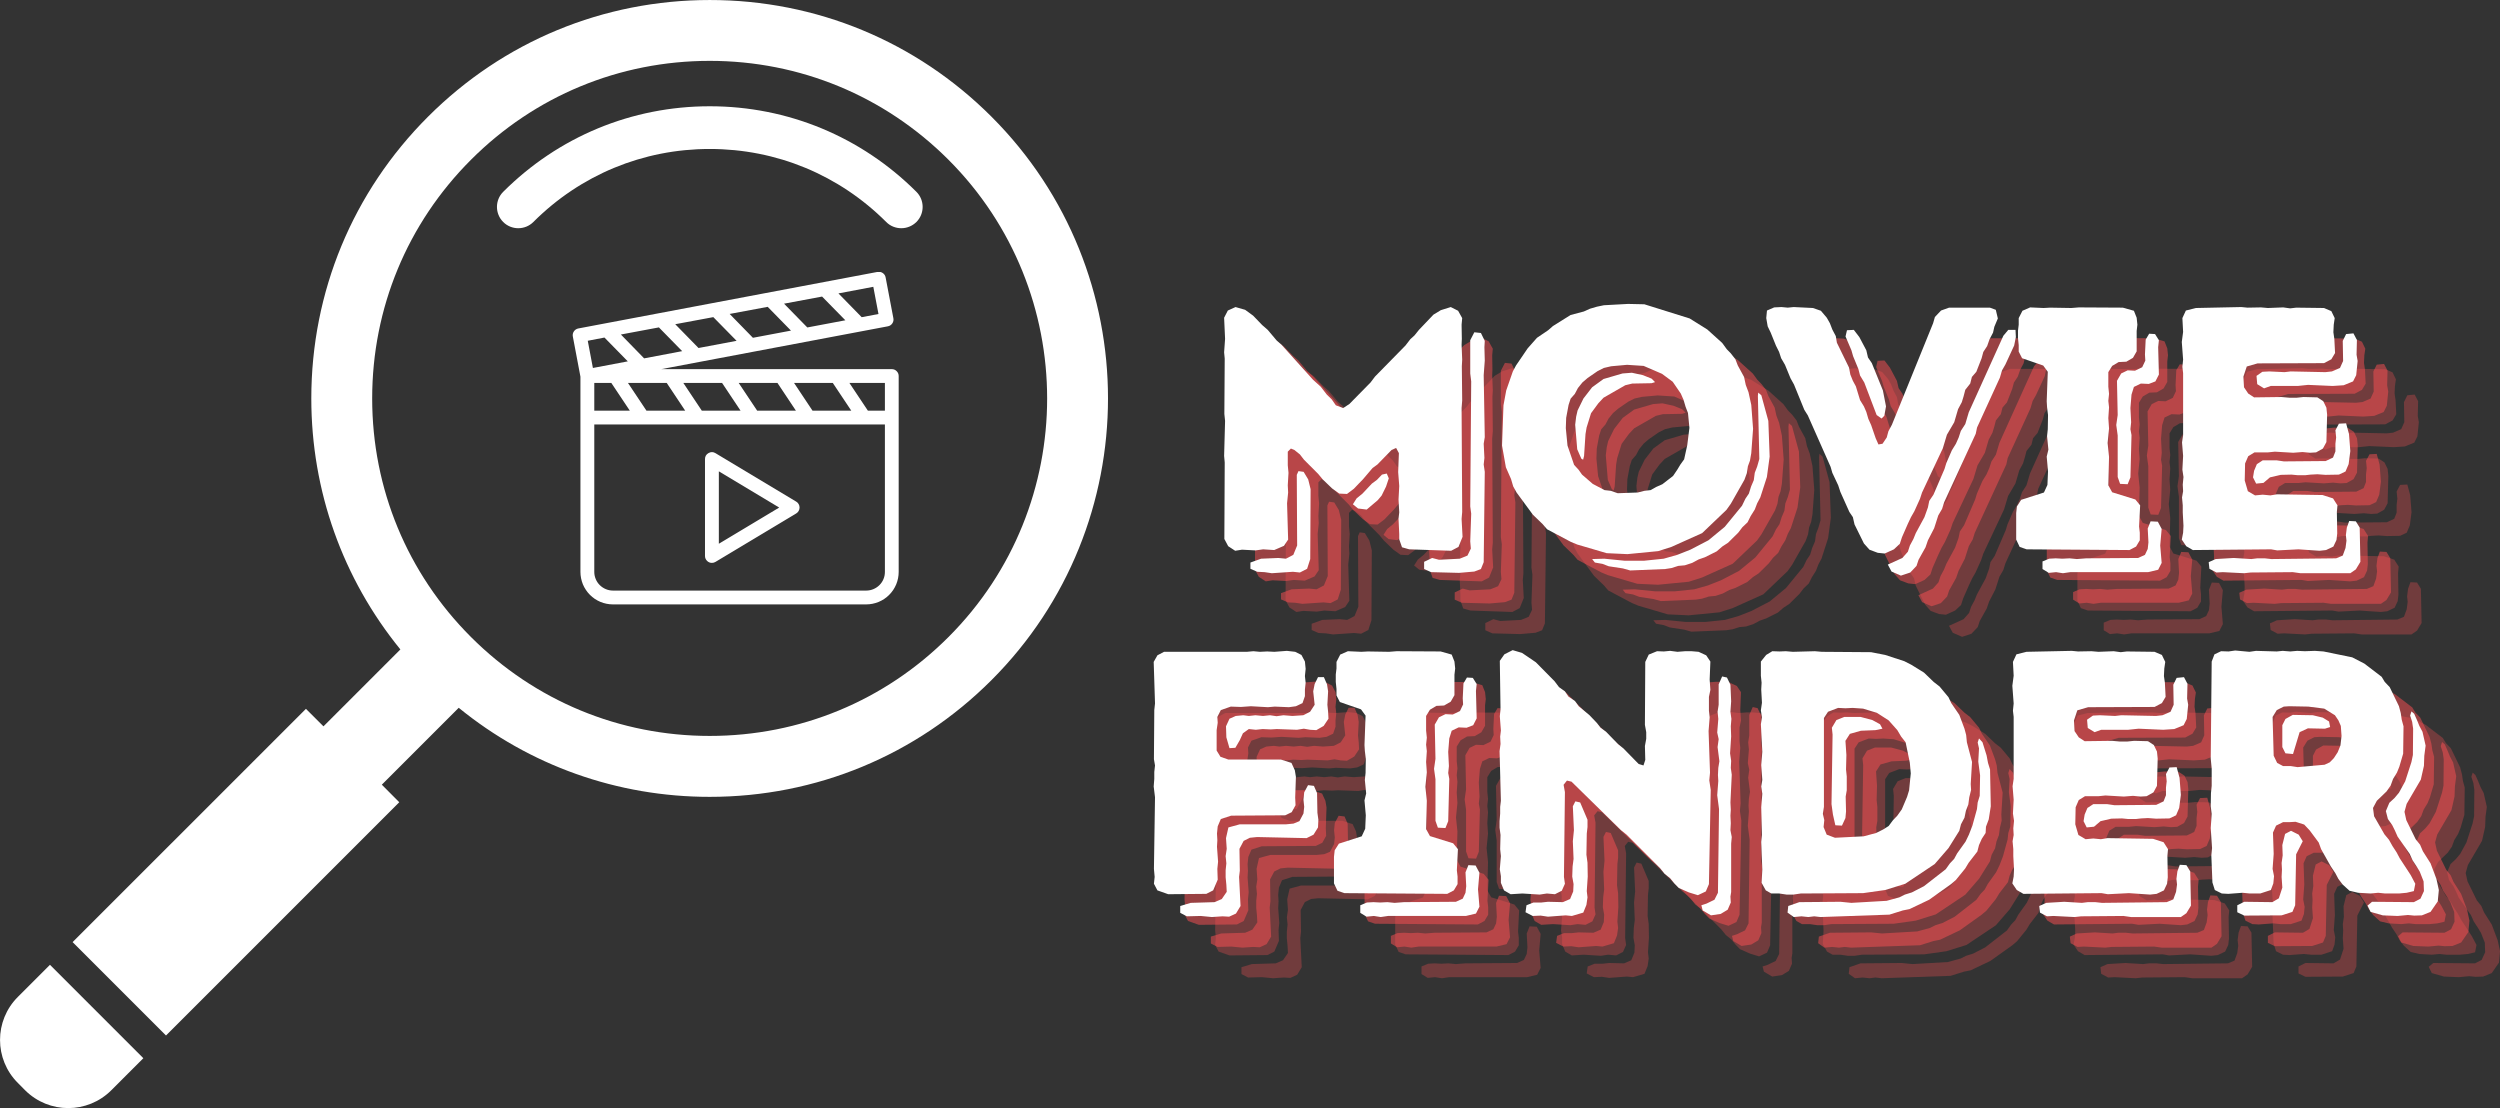 <svg xmlns="http://www.w3.org/2000/svg" xmlns:xlink="http://www.w3.org/1999/xlink" zoomAndPan="magnify" preserveAspectRatio="xMidYMid meet" version="1.0" viewBox="30.88 95.06 325.2 144.14"><rect x="30.88" y="95.06" width="325.2" height="144.14" fill="#333333" stroke="none"/><defs><g/><clipPath id="3775fe0dde"><path d="M 105 130.445 L 148 130.445 L 148 173.945 L 105 173.945 Z M 105 130.445 " clip-rule="nonzero"/></clipPath></defs><path fill="#ffffff" d="M 159.852 110.238 C 150.062 100.445 137.051 95.062 123.211 95.062 C 109.367 95.062 96.352 100.445 86.559 110.238 C 76.766 120.023 71.375 133.043 71.375 146.891 C 71.375 158.926 75.465 170.328 82.961 179.539 L 72.957 189.543 L 70.676 187.266 L 40.324 217.609 L 52.473 229.758 L 82.816 199.414 L 80.547 197.133 L 90.551 187.129 C 99.762 194.633 111.164 198.715 123.199 198.715 C 137.047 198.715 150.059 193.324 159.852 183.531 C 180.062 163.324 180.062 130.445 159.852 110.238 Z M 154.258 177.926 C 145.961 186.227 134.938 190.789 123.199 190.789 C 111.469 190.789 100.445 186.219 92.148 177.926 C 83.859 169.641 79.293 158.617 79.293 146.887 C 79.293 135.156 83.859 124.125 92.152 115.836 C 100.441 107.539 111.465 102.977 123.203 102.977 C 134.934 102.977 145.957 107.543 154.254 115.836 C 171.371 132.965 171.371 160.82 154.258 177.926 Z M 154.258 177.926 " fill-opacity="1" fill-rule="nonzero"/><path fill="#ffffff" d="M 123.203 108.883 C 113.051 108.883 103.516 112.844 96.336 120.012 C 95.254 121.094 95.254 122.855 96.336 123.938 C 97.414 125.016 99.176 125.016 100.258 123.938 C 106.387 117.805 114.535 114.438 123.203 114.438 C 131.879 114.438 140.023 117.805 146.16 123.938 C 146.695 124.48 147.406 124.746 148.121 124.746 C 148.824 124.746 149.535 124.48 150.086 123.938 C 151.168 122.855 151.168 121.094 150.086 120.012 C 142.902 112.844 133.355 108.883 123.203 108.883 Z M 123.203 108.883 " fill-opacity="1" fill-rule="nonzero"/><path fill="#ffffff" d="M 33.207 224.734 C 30.109 227.824 30.109 232.848 33.207 235.934 L 34.148 236.883 C 37.25 239.973 42.262 239.973 45.355 236.883 L 49.527 232.711 L 37.379 220.562 Z M 33.207 224.734 " fill-opacity="1" fill-rule="nonzero"/><g clip-path="url(#3775fe0dde)"><path fill="#ffffff" d="M 146.891 143.078 L 116.898 143.078 L 146.371 137.508 C 146.613 137.461 146.809 137.336 146.949 137.133 C 147.09 136.926 147.137 136.703 147.09 136.457 L 146.082 131.152 C 146.039 130.906 145.914 130.715 145.707 130.574 C 145.5 130.434 145.277 130.387 145.031 130.43 L 106.113 137.785 C 105.871 137.832 105.676 137.957 105.535 138.16 C 105.395 138.367 105.348 138.594 105.395 138.836 L 106.383 144.059 L 106.383 169.453 C 106.383 169.73 106.41 170.004 106.465 170.277 C 106.52 170.551 106.598 170.812 106.703 171.07 C 106.812 171.328 106.941 171.57 107.098 171.801 C 107.25 172.031 107.426 172.246 107.621 172.441 C 107.816 172.637 108.031 172.812 108.262 172.969 C 108.492 173.121 108.738 173.25 108.992 173.359 C 109.25 173.465 109.516 173.543 109.785 173.598 C 110.059 173.652 110.332 173.68 110.609 173.68 L 143.555 173.68 C 143.832 173.68 144.109 173.652 144.379 173.598 C 144.652 173.543 144.918 173.465 145.172 173.359 C 145.43 173.25 145.672 173.121 145.902 172.969 C 146.133 172.812 146.348 172.637 146.543 172.441 C 146.738 172.246 146.914 172.031 147.07 171.801 C 147.223 171.57 147.352 171.324 147.461 171.07 C 147.566 170.812 147.645 170.551 147.699 170.277 C 147.754 170.004 147.781 169.73 147.781 169.453 L 147.781 143.977 C 147.781 143.73 147.695 143.52 147.52 143.344 C 147.348 143.168 147.137 143.078 146.891 143.078 Z M 145.988 148.477 L 143.773 148.477 L 141.371 144.875 L 145.988 144.875 Z M 136.57 148.477 L 134.172 144.875 L 139.211 144.875 L 141.613 148.477 Z M 129.371 148.477 L 126.969 144.875 L 132.012 144.875 L 134.41 148.477 Z M 122.168 148.477 L 119.77 144.875 L 124.809 144.875 L 127.211 148.477 Z M 114.969 148.477 L 112.566 144.875 L 117.609 144.875 L 120.008 148.477 Z M 116.59 137.648 L 119.617 140.738 L 114.668 141.676 L 111.645 138.574 Z M 123.668 136.312 L 126.695 139.395 L 121.742 140.328 L 118.715 137.234 Z M 130.742 134.973 L 133.77 138.066 L 128.82 139 L 125.793 135.898 Z M 137.816 133.637 L 140.844 136.723 L 135.895 137.656 L 132.867 134.562 Z M 108.184 144.875 L 110.402 144.875 L 112.805 148.477 L 108.184 148.477 Z M 145.152 135.906 L 142.969 136.32 L 139.945 133.227 L 144.48 132.367 Z M 109.508 138.969 L 112.543 142.066 L 108.004 142.926 L 107.336 139.387 Z M 143.566 171.883 L 110.613 171.883 C 110.289 171.879 109.98 171.82 109.684 171.695 C 109.387 171.57 109.125 171.395 108.895 171.168 C 108.668 170.941 108.492 170.68 108.371 170.383 C 108.246 170.082 108.184 169.773 108.184 169.453 L 108.184 150.277 L 145.988 150.277 L 145.988 169.453 C 145.988 169.773 145.93 170.082 145.805 170.383 C 145.684 170.68 145.508 170.941 145.281 171.168 C 145.051 171.395 144.789 171.57 144.492 171.695 C 144.195 171.82 143.887 171.879 143.566 171.883 Z M 143.566 171.883 " fill-opacity="1" fill-rule="nonzero"/></g><path fill="#ffffff" d="M 123.949 154.008 C 123.648 153.824 123.348 153.824 123.043 153.996 C 122.738 154.168 122.586 154.43 122.586 154.777 L 122.586 167.379 C 122.586 167.629 122.676 167.84 122.852 168.016 C 123.027 168.191 123.238 168.281 123.484 168.281 C 123.652 168.281 123.805 168.238 123.949 168.152 L 134.449 161.852 C 134.586 161.77 134.691 161.66 134.77 161.523 C 134.848 161.383 134.887 161.234 134.887 161.078 C 134.887 160.922 134.848 160.773 134.77 160.637 C 134.691 160.496 134.586 160.387 134.449 160.309 Z M 124.387 165.789 L 124.387 156.371 L 132.238 161.082 Z M 124.387 165.789 " fill-opacity="1" fill-rule="nonzero"/><g fill="#ff5055" fill-opacity="0.302"><g transform="translate(194.825, 174.525)"><g><path d="M 4.688 0.141 L 3.781 -0.453 L 3.281 -1.391 L 3.328 -11.344 L 3.25 -12.203 L 3.375 -16.75 L 3.281 -17.656 L 3.328 -24.859 L 3.25 -25.672 L 3.375 -27.422 L 3.25 -30.172 L 3.734 -31.109 L 4.734 -31.562 L 5.984 -31.203 L 7.031 -30.438 L 8.203 -29.219 L 8.922 -28.594 L 10.094 -27.203 L 10.719 -26.656 L 14.812 -22.109 L 15.812 -21.203 L 16.609 -20.172 L 17.25 -19.547 L 17.781 -18.781 L 18.734 -18.422 L 19.547 -18.953 L 22.297 -21.75 L 22.875 -22.516 L 26.844 -26.562 L 27.469 -27.375 L 28.016 -27.875 L 28.594 -28.594 L 30.484 -30.578 L 31.438 -31.156 L 32.734 -31.562 L 33.688 -31.078 L 34.219 -30.125 L 34.141 -29.266 L 34.172 -27.422 L 34.141 -26.656 L 34.219 -24.719 L 34.172 -23.859 L 34.219 -19.406 L 34.141 -18.422 L 34.219 -4.906 L 34.141 -4 L 34.266 -1.672 L 33.734 -0.359 L 32.781 0.141 L 27.328 -0.047 L 26.391 -0.312 L 26.031 -1.344 L 26.031 -2.031 L 25.938 -4.047 L 26.031 -4.859 L 25.938 -6.531 L 26.031 -8.281 L 25.891 -10.094 L 25.984 -12.562 L 25.625 -13.234 L 25.031 -12.969 L 23.188 -11.078 L 22.562 -10.625 L 21.297 -9.141 L 20.766 -8.594 L 20.125 -7.922 L 19.234 -7.25 L 18.234 -7.297 L 17.297 -7.969 L 16.078 -9.141 L 15.484 -9.859 L 13.641 -11.703 L 13.109 -12.391 L 12.391 -12.969 L 11.938 -13.156 L 11.531 -12.75 L 11.531 -10.984 L 11.625 -10 L 11.531 -8.375 L 11.578 -7.438 L 11.438 -6.031 L 11.578 -1.312 L 11.031 -0.5 L 9.766 0.047 L 8.328 -0.047 L 7.344 0.094 L 5.578 0 Z M 33.812 3.016 L 30.172 2.922 L 29.266 2.516 L 29.266 1.578 L 30.312 1.078 L 31.203 1.312 L 33.906 1.172 L 34.906 0.766 L 35.344 -0.141 L 35.266 -1.078 L 35.391 -4.688 L 35.266 -5.625 L 35.391 -21.891 L 35.266 -22.922 L 35.266 -27.25 L 35.797 -28.281 L 36.656 -28.188 L 37.156 -27.156 L 37.109 -26.344 L 37.156 -24.594 L 37.016 -22.703 L 37.156 -14.641 L 37.016 -13.781 L 37.109 -11.938 L 37.016 -11.078 L 37.156 -10.125 L 37.016 1.625 L 36.656 2.516 L 35.797 2.844 Z M 9.453 3.062 L 8.516 2.922 L 7.562 2.875 L 6.672 2.484 L 6.672 1.672 L 8.062 1.172 L 10.312 1.078 L 11.297 1.172 L 12.25 0.672 L 12.75 -0.547 L 12.703 -9.734 L 12.922 -10.219 L 13.594 -10.125 L 14.188 -9.141 L 14.5 -7.875 L 14.453 1.219 L 14.047 2.484 L 13.109 2.969 L 12.203 2.875 Z M 21.797 -5.219 L 20.672 -5.359 L 20 -5.906 L 20.484 -6.672 L 21.25 -7.297 L 22.469 -8.594 L 23.141 -9.094 L 23.781 -9.766 L 24.406 -9.906 L 24.672 -9.281 L 24.312 -8.203 L 23.734 -7.031 L 23.234 -6.438 Z M 21.797 -5.219 "/></g></g></g><g fill="#ff5055" fill-opacity="0.302"><g transform="translate(232.476, 174.525)"><g><path d="M 18.062 0.578 L 15.359 0.453 L 11.531 -0.672 L 10.672 -1.031 L 7.609 -2.656 L 7.031 -3.328 L 5.766 -4.547 L 3.641 -7.438 L 3.203 -8.234 L 2.922 -9.188 L 2.25 -10.719 L 1.75 -13.547 L 1.938 -18.781 L 2.297 -20.719 L 3.156 -23.188 L 3.562 -23.953 L 5.094 -26.203 L 6.297 -27.562 L 7.75 -28.547 L 8.375 -29.094 L 10.672 -30.531 L 12.391 -30.984 L 13.188 -31.344 L 14.094 -31.609 L 15 -31.797 L 18.141 -31.969 L 20.266 -31.922 L 26.156 -30.078 L 28.453 -28.641 L 30.391 -26.891 L 30.984 -26.078 L 31.516 -25.531 L 32.109 -24.766 L 32.422 -23.953 L 33.234 -22.469 L 33.453 -21.438 L 33.812 -20.484 L 34.172 -18.828 L 34.406 -15.719 L 34.172 -12.562 L 34 -11.578 L 33.734 -10.859 L 33.594 -9.953 L 33.281 -9.094 L 31.516 -5.984 L 30.938 -5.172 L 27.781 -2.156 L 23.781 -0.359 L 22.062 0.188 Z M 16.797 -7.344 L 19.406 -7.438 L 20.266 -7.656 L 21.078 -7.75 L 21.797 -8.156 L 22.609 -8.516 L 24 -9.594 L 24.547 -10.406 L 24.953 -11.078 L 25.438 -11.75 L 25.844 -13.594 L 26.125 -15.844 L 25.938 -17.781 L 25.625 -18.594 L 25.359 -19.5 L 25 -20.312 L 23.953 -21.844 L 22.562 -22.875 L 20.172 -23.906 L 18.016 -24.047 L 15.938 -23.859 L 15 -23.641 L 14.188 -23.234 L 12.875 -22.328 L 12.203 -21.75 L 11.625 -21.031 L 11.219 -20.266 L 10.672 -19.641 L 10.406 -18.828 L 10.094 -17.156 L 10.047 -15.812 L 10.266 -13.547 L 11.125 -11.031 L 11.703 -10.406 L 12.156 -9.766 L 13.547 -8.562 L 15.078 -7.75 L 15.891 -7.656 Z M 12.297 -11.703 L 12.062 -11.844 L 11.531 -13.062 L 11.266 -16.25 L 11.391 -17.297 L 11.578 -18.109 L 12.344 -19.672 L 13.469 -21.125 L 14.953 -22.203 L 17.422 -22.922 L 18.641 -23.016 L 20.078 -22.703 L 21.203 -22.25 L 21.656 -21.797 L 21.203 -21.656 L 18.688 -21.609 L 17.781 -21.391 L 14.953 -19.766 L 14.281 -19.047 L 13.328 -17.75 L 12.75 -15.891 L 12.609 -15.047 L 12.422 -12.203 Z M 18.422 2.703 L 17.469 2.438 L 15.625 2.156 L 14.812 1.844 L 13.828 1.672 L 13.469 1.219 L 15.047 1.172 L 17.703 1.438 L 20.219 1.438 L 22.781 1.172 L 24.547 0.672 L 26.25 0 L 28.594 -1.219 L 30.719 -2.969 L 32.969 -5.719 L 33.406 -6.625 L 33.859 -7.297 L 34.141 -8.203 L 34.5 -9.047 L 34.625 -10 L 34.938 -10.812 L 35.219 -11.797 L 35.031 -20 L 35.078 -20.438 L 35.484 -20.078 L 36.391 -16.75 L 36.562 -12.109 L 36.203 -9.453 L 35.344 -6.797 L 34.938 -6.031 L 34.625 -5.219 L 34.094 -4.375 L 33.688 -3.562 L 33.016 -2.922 L 32.469 -2.203 L 31.156 -0.906 L 30.391 -0.406 L 29.672 0.219 L 28.141 0.984 L 27.328 1.266 L 26.484 1.719 L 25.531 2.031 L 24.672 2.109 L 23.781 2.391 L 22.969 2.516 Z M 18.422 2.703 "/></g></g></g><g fill="#ff5055" fill-opacity="0.302"><g transform="translate(268.596, 174.525)"><g><path d="M 12.703 -0.812 L 11.484 -3.281 L 11.266 -4.234 L 10.812 -4.906 L 9.641 -7.516 L 9.359 -8.375 L 8.594 -10 L 8.375 -10.766 L 5.406 -17.469 L 4.953 -18.188 L 3.609 -21.484 L 3.156 -22.297 L 2.438 -24.047 L 1.938 -24.906 L 1.672 -25.719 L 1.266 -26.531 L 0.578 -28.234 L 0.188 -29.047 L 0 -30.125 L 0.094 -31.109 L 1.031 -31.516 L 1.984 -31.562 L 2.797 -31.484 L 3.562 -31.562 L 6.078 -31.438 L 7.109 -31.078 L 7.875 -30.172 L 8.281 -29.453 L 8.594 -28.641 L 9.047 -27.781 L 9.188 -26.922 L 10.766 -23.688 L 10.938 -22.781 L 11.266 -21.969 L 11.656 -21.25 L 12.203 -19.453 L 12.703 -18.641 L 13.016 -17.922 L 13.281 -17.016 L 13.641 -16.219 L 14.234 -14.5 L 14.594 -13.688 L 15.125 -13.781 L 15.672 -14.594 L 15.891 -15.406 L 16.344 -16.25 L 21.703 -29.453 L 21.938 -30.266 L 22.734 -31.109 L 23.781 -31.484 L 29.094 -31.484 L 29.859 -31.203 L 30.125 -30.078 L 29.672 -29 L 29.5 -28.234 L 29.047 -27.375 L 28.734 -26.484 L 28.234 -25.719 L 28.016 -24.906 L 27.328 -23.141 L 26.75 -22.469 L 26.531 -21.609 L 25.891 -20.797 L 25.672 -19.953 L 25.438 -19.188 L 24.953 -18.281 L 24.453 -16.578 L 23.5 -14.953 L 22.969 -13.188 L 20.266 -7.438 L 20 -6.625 L 19.266 -5 L 18.828 -4.234 L 18.422 -3.375 L 17.656 -1.625 L 17.375 -0.766 L 16.609 -0.047 L 15.406 0.5 L 14.5 0.406 L 13.422 0 Z M 14.359 -17.516 L 12.75 -21.75 L 12.203 -22.656 L 11.984 -23.5 L 11.297 -25.172 L 11.078 -25.938 L 10.312 -27.734 L 10.5 -28.547 L 11.391 -28.594 L 12.109 -27.656 L 13.016 -25.938 L 13.234 -25 L 13.734 -24.266 L 15.172 -20.719 L 15.578 -18.641 L 15.359 -17.422 L 15 -17.062 Z M 32.469 -27.656 L 32.25 -26.562 L 31.109 -24.094 L 30.672 -23.328 L 30.391 -22.375 L 27.422 -15.891 L 27.25 -15.078 L 23.141 -6.172 L 22.875 -5.312 L 22.375 -4.453 L 21.844 -2.797 L 21.031 -1.219 L 20.719 -0.312 L 19.812 1.312 L 19.547 2.109 L 18.734 2.969 L 17.516 3.375 L 16.297 2.844 L 15.812 1.938 L 17.703 1.078 L 18.422 0.266 L 18.688 -0.547 L 19.141 -1.391 L 19.453 -2.156 L 20.578 -4.234 L 21.031 -5.5 L 21.203 -6.344 L 21.75 -7.156 L 23.188 -10.5 L 23.422 -11.266 L 24.141 -12.922 L 24.672 -13.781 L 25.031 -14.594 L 25.312 -15.453 L 25.891 -16.344 L 26.344 -17.875 L 30.844 -27.828 L 31.484 -28.594 L 32.422 -28.594 Z M 32.469 -27.656 "/></g></g></g><g fill="#ff5055" fill-opacity="0.302"><g transform="translate(298.952, 174.525)"><g><path d="M 2.156 -1.312 L 2.156 -4.766 L 2.25 -5.625 L 2.797 -6.484 L 5.766 -7.438 L 6.219 -8.422 L 6.297 -10.172 L 6.125 -12.109 L 6.344 -13.016 L 6.172 -14.766 L 6.266 -15.672 L 6.297 -17.516 L 6.172 -18.547 L 6.125 -19.312 L 6.266 -23.141 L 5.672 -23.953 L 2.922 -24.906 L 2.484 -25.766 L 2.484 -26.609 L 2.391 -27.516 L 2.391 -28.5 L 2.484 -29.266 L 2.484 -30.125 L 2.969 -31.078 L 3.969 -31.516 L 5.719 -31.438 L 6.578 -31.484 L 9.328 -31.438 L 10.312 -31.516 L 16.031 -31.484 L 17.469 -31.078 L 17.828 -30.172 L 17.922 -29.266 L 17.828 -28.453 L 17.828 -25.797 L 17.344 -24.953 L 16.484 -24.453 L 15.484 -24.406 L 14.641 -23.906 L 14.141 -23.094 L 14.141 -21.203 L 14.234 -20.266 L 14.141 -19.359 L 14.234 -18.516 L 14.141 -17.109 L 14.234 -15.766 L 14.047 -13.875 L 14.234 -12.062 L 14.141 -8.375 L 14.641 -7.469 L 17.656 -6.531 L 18.281 -5.766 L 18.141 -3.016 L 18.234 -2.203 L 18.234 -1.219 L 17.75 -0.406 L 16.891 0.047 L 3.516 -0.047 L 2.609 -0.359 Z M 15.359 -9.453 L 15.359 -14.859 L 15.172 -16.219 L 15.359 -17.516 L 15.266 -21.969 L 15.812 -22.922 L 16.656 -23.328 L 17.609 -23.281 L 18.547 -23.734 L 18.953 -24.594 L 18.906 -25.391 L 19 -27.328 L 19.453 -28.094 L 20.219 -28.047 L 20.719 -27.25 L 20.625 -26.344 L 20.719 -22.781 L 20.266 -21.891 L 19.406 -21.562 L 18.375 -21.609 L 17.469 -21.172 L 17.156 -20.172 L 17.016 -18.422 L 17.109 -16.578 L 17.016 -15.672 L 17.156 -14.906 L 17.016 -9.406 L 16.656 -8.516 L 15.672 -8.562 Z M 5.578 1.531 L 6.438 1.172 L 7.297 1.125 L 8.156 1.172 L 9.094 1.125 L 10.047 1.219 L 11.266 1.125 L 18.016 1.078 L 18.906 0.672 L 19.266 -0.094 L 19.359 -0.953 L 19.266 -2.75 L 19.641 -3.688 L 20.578 -3.641 L 21.078 -2.703 L 20.891 -0.547 L 21.078 1.719 L 20.625 2.609 L 19.312 2.922 L 9.188 2.922 L 8.234 3.062 L 7.344 2.922 L 6.391 3.016 L 5.578 2.516 Z M 5.578 1.531 "/></g></g></g><g fill="#ff5055" fill-opacity="0.302"><g transform="translate(319.399, 174.525)"><g><path d="M 3.25 -1.312 L 3.422 -2.203 L 3.469 -3.109 L 3.375 -4.859 L 3.375 -5.766 L 3.281 -6.797 L 3.422 -7.609 L 3.375 -8.469 L 3.469 -9.453 L 3.328 -10.406 L 3.422 -12.203 L 3.281 -13.953 L 3.422 -14.906 L 3.422 -22.969 L 3.328 -23.781 L 3.422 -24.719 L 3.25 -27.016 L 3.422 -28.328 L 3.328 -30.125 L 3.781 -31.109 L 5.094 -31.438 L 10.984 -31.562 L 11.797 -31.484 L 13.547 -31.516 L 14.453 -31.438 L 16.438 -31.516 L 17.344 -31.391 L 18.141 -31.484 L 21.75 -31.438 L 22.703 -31.031 L 23.141 -30.125 L 23.016 -29.266 L 22.969 -28.281 L 23.094 -27.422 L 23.188 -25.578 L 22.703 -24.766 L 21.75 -24.266 L 13.109 -24.234 L 11.703 -23.828 L 11.266 -22.516 L 11.344 -21.125 L 11.891 -20.312 L 12.656 -19.812 L 16.219 -19.859 L 17.25 -19.766 L 18.188 -19.766 L 19.094 -19.859 L 20.891 -19.812 L 21.656 -19.312 L 22.062 -18.469 L 22.156 -17.562 L 22.062 -14 L 21.609 -13.156 L 20.719 -12.656 L 19.906 -12.609 L 18.953 -12.703 L 17.75 -12.609 L 15.359 -12.75 L 14.453 -12.656 L 12.703 -12.656 L 11.891 -12.156 L 11.484 -11.219 L 11.438 -9 L 11.844 -7.609 L 12.781 -7.062 L 13.781 -7.156 L 14.766 -7.062 L 15.625 -7.203 L 21.562 -7.109 L 22.922 -6.672 L 23.5 -5.766 L 23.422 -4.906 L 23.469 -2.109 L 23.375 -1.266 L 22.969 -0.406 L 22.016 0.047 L 21.172 0.141 L 18.422 -0.047 L 15.672 0.094 L 14.859 -0.047 L 4.688 0.047 L 3.828 -0.453 Z M 12.969 -22.609 L 13.734 -23.141 L 14.641 -23.188 L 16.609 -23.094 L 17.422 -23.188 L 21.938 -23.094 L 22.781 -23.188 L 23.828 -23.641 L 24.234 -24.547 L 24.188 -27.156 L 24.625 -28.047 L 25.578 -28.141 L 26.031 -27.281 L 25.984 -25.359 L 26.125 -24.547 L 25.938 -22.703 L 25.531 -21.891 L 24.312 -21.391 L 22.875 -21.297 L 19.672 -21.438 L 18.328 -21.297 L 14.812 -21.297 L 13.953 -20.984 L 13.062 -21.531 Z M 12.516 -9.406 L 12.656 -10.266 L 13.016 -11.125 L 13.781 -11.625 L 15.578 -11.625 L 16.531 -11.484 L 21.969 -11.531 L 22.922 -11.984 L 23.234 -12.781 L 23.234 -13.781 L 23.328 -14.594 L 23.234 -15.531 L 23.688 -16.391 L 24.625 -16.438 L 25 -15.047 L 25.172 -12.828 L 24.953 -11.125 L 24.547 -10.172 L 23.688 -9.766 L 21.938 -9.734 L 20.891 -9.812 L 20 -9.766 L 19.312 -9.688 L 18.328 -9.688 L 17.516 -9.766 L 16.125 -9.734 L 14.719 -9.406 L 13.875 -8.688 L 12.922 -8.594 Z M 6.75 1.625 L 7.656 1.219 L 10 1.078 L 12.297 1.219 L 13.062 1.125 L 14.047 1.125 L 14.906 1.219 L 23.328 1.125 L 24.188 0.766 L 24.547 -0.219 L 24.672 -1.172 L 24.594 -1.891 L 24.719 -2.875 L 25.031 -3.734 L 25.891 -3.688 L 26.391 -2.875 L 26.484 1.578 L 25.891 2.562 L 25.172 3.062 L 18.688 3.062 L 17.703 2.922 L 12.203 2.969 L 11.344 3.062 L 8.594 2.922 L 7.75 2.969 L 6.844 2.484 Z M 6.75 1.625 "/></g></g></g><g fill="#ff5055" fill-opacity="0.502"><g transform="translate(190.844, 170.544)"><g><path d="M 4.688 0.141 L 3.781 -0.453 L 3.281 -1.391 L 3.328 -11.344 L 3.25 -12.203 L 3.375 -16.75 L 3.281 -17.656 L 3.328 -24.859 L 3.25 -25.672 L 3.375 -27.422 L 3.25 -30.172 L 3.734 -31.109 L 4.734 -31.562 L 5.984 -31.203 L 7.031 -30.438 L 8.203 -29.219 L 8.922 -28.594 L 10.094 -27.203 L 10.719 -26.656 L 14.812 -22.109 L 15.812 -21.203 L 16.609 -20.172 L 17.25 -19.547 L 17.781 -18.781 L 18.734 -18.422 L 19.547 -18.953 L 22.297 -21.75 L 22.875 -22.516 L 26.844 -26.562 L 27.469 -27.375 L 28.016 -27.875 L 28.594 -28.594 L 30.484 -30.578 L 31.438 -31.156 L 32.734 -31.562 L 33.688 -31.078 L 34.219 -30.125 L 34.141 -29.266 L 34.172 -27.422 L 34.141 -26.656 L 34.219 -24.719 L 34.172 -23.859 L 34.219 -19.406 L 34.141 -18.422 L 34.219 -4.906 L 34.141 -4 L 34.266 -1.672 L 33.734 -0.359 L 32.781 0.141 L 27.328 -0.047 L 26.391 -0.312 L 26.031 -1.344 L 26.031 -2.031 L 25.938 -4.047 L 26.031 -4.859 L 25.938 -6.531 L 26.031 -8.281 L 25.891 -10.094 L 25.984 -12.562 L 25.625 -13.234 L 25.031 -12.969 L 23.188 -11.078 L 22.562 -10.625 L 21.297 -9.141 L 20.766 -8.594 L 20.125 -7.922 L 19.234 -7.25 L 18.234 -7.297 L 17.297 -7.969 L 16.078 -9.141 L 15.484 -9.859 L 13.641 -11.703 L 13.109 -12.391 L 12.391 -12.969 L 11.938 -13.156 L 11.531 -12.75 L 11.531 -10.984 L 11.625 -10 L 11.531 -8.375 L 11.578 -7.438 L 11.438 -6.031 L 11.578 -1.312 L 11.031 -0.5 L 9.766 0.047 L 8.328 -0.047 L 7.344 0.094 L 5.578 0 Z M 33.812 3.016 L 30.172 2.922 L 29.266 2.516 L 29.266 1.578 L 30.312 1.078 L 31.203 1.312 L 33.906 1.172 L 34.906 0.766 L 35.344 -0.141 L 35.266 -1.078 L 35.391 -4.688 L 35.266 -5.625 L 35.391 -21.891 L 35.266 -22.922 L 35.266 -27.25 L 35.797 -28.281 L 36.656 -28.188 L 37.156 -27.156 L 37.109 -26.344 L 37.156 -24.594 L 37.016 -22.703 L 37.156 -14.641 L 37.016 -13.781 L 37.109 -11.938 L 37.016 -11.078 L 37.156 -10.125 L 37.016 1.625 L 36.656 2.516 L 35.797 2.844 Z M 9.453 3.062 L 8.516 2.922 L 7.562 2.875 L 6.672 2.484 L 6.672 1.672 L 8.062 1.172 L 10.312 1.078 L 11.297 1.172 L 12.25 0.672 L 12.75 -0.547 L 12.703 -9.734 L 12.922 -10.219 L 13.594 -10.125 L 14.188 -9.141 L 14.5 -7.875 L 14.453 1.219 L 14.047 2.484 L 13.109 2.969 L 12.203 2.875 Z M 21.797 -5.219 L 20.672 -5.359 L 20 -5.906 L 20.484 -6.672 L 21.25 -7.297 L 22.469 -8.594 L 23.141 -9.094 L 23.781 -9.766 L 24.406 -9.906 L 24.672 -9.281 L 24.312 -8.203 L 23.734 -7.031 L 23.234 -6.438 Z M 21.797 -5.219 "/></g></g></g><g fill="#ff5055" fill-opacity="0.502"><g transform="translate(228.495, 170.544)"><g><path d="M 18.062 0.578 L 15.359 0.453 L 11.531 -0.672 L 10.672 -1.031 L 7.609 -2.656 L 7.031 -3.328 L 5.766 -4.547 L 3.641 -7.438 L 3.203 -8.234 L 2.922 -9.188 L 2.25 -10.719 L 1.75 -13.547 L 1.938 -18.781 L 2.297 -20.719 L 3.156 -23.188 L 3.562 -23.953 L 5.094 -26.203 L 6.297 -27.562 L 7.75 -28.547 L 8.375 -29.094 L 10.672 -30.531 L 12.391 -30.984 L 13.188 -31.344 L 14.094 -31.609 L 15 -31.797 L 18.141 -31.969 L 20.266 -31.922 L 26.156 -30.078 L 28.453 -28.641 L 30.391 -26.891 L 30.984 -26.078 L 31.516 -25.531 L 32.109 -24.766 L 32.422 -23.953 L 33.234 -22.469 L 33.453 -21.438 L 33.812 -20.484 L 34.172 -18.828 L 34.406 -15.719 L 34.172 -12.562 L 34 -11.578 L 33.734 -10.859 L 33.594 -9.953 L 33.281 -9.094 L 31.516 -5.984 L 30.938 -5.172 L 27.781 -2.156 L 23.781 -0.359 L 22.062 0.188 Z M 16.797 -7.344 L 19.406 -7.438 L 20.266 -7.656 L 21.078 -7.75 L 21.797 -8.156 L 22.609 -8.516 L 24 -9.594 L 24.547 -10.406 L 24.953 -11.078 L 25.438 -11.75 L 25.844 -13.594 L 26.125 -15.844 L 25.938 -17.781 L 25.625 -18.594 L 25.359 -19.5 L 25 -20.312 L 23.953 -21.844 L 22.562 -22.875 L 20.172 -23.906 L 18.016 -24.047 L 15.938 -23.859 L 15 -23.641 L 14.188 -23.234 L 12.875 -22.328 L 12.203 -21.75 L 11.625 -21.031 L 11.219 -20.266 L 10.672 -19.641 L 10.406 -18.828 L 10.094 -17.156 L 10.047 -15.812 L 10.266 -13.547 L 11.125 -11.031 L 11.703 -10.406 L 12.156 -9.766 L 13.547 -8.562 L 15.078 -7.75 L 15.891 -7.656 Z M 12.297 -11.703 L 12.062 -11.844 L 11.531 -13.062 L 11.266 -16.25 L 11.391 -17.297 L 11.578 -18.109 L 12.344 -19.672 L 13.469 -21.125 L 14.953 -22.203 L 17.422 -22.922 L 18.641 -23.016 L 20.078 -22.703 L 21.203 -22.25 L 21.656 -21.797 L 21.203 -21.656 L 18.688 -21.609 L 17.781 -21.391 L 14.953 -19.766 L 14.281 -19.047 L 13.328 -17.75 L 12.75 -15.891 L 12.609 -15.047 L 12.422 -12.203 Z M 18.422 2.703 L 17.469 2.438 L 15.625 2.156 L 14.812 1.844 L 13.828 1.672 L 13.469 1.219 L 15.047 1.172 L 17.703 1.438 L 20.219 1.438 L 22.781 1.172 L 24.547 0.672 L 26.25 0 L 28.594 -1.219 L 30.719 -2.969 L 32.969 -5.719 L 33.406 -6.625 L 33.859 -7.297 L 34.141 -8.203 L 34.5 -9.047 L 34.625 -10 L 34.938 -10.812 L 35.219 -11.797 L 35.031 -20 L 35.078 -20.438 L 35.484 -20.078 L 36.391 -16.75 L 36.562 -12.109 L 36.203 -9.453 L 35.344 -6.797 L 34.938 -6.031 L 34.625 -5.219 L 34.094 -4.375 L 33.688 -3.562 L 33.016 -2.922 L 32.469 -2.203 L 31.156 -0.906 L 30.391 -0.406 L 29.672 0.219 L 28.141 0.984 L 27.328 1.266 L 26.484 1.719 L 25.531 2.031 L 24.672 2.109 L 23.781 2.391 L 22.969 2.516 Z M 18.422 2.703 "/></g></g></g><g fill="#ff5055" fill-opacity="0.502"><g transform="translate(264.615, 170.544)"><g><path d="M 12.703 -0.812 L 11.484 -3.281 L 11.266 -4.234 L 10.812 -4.906 L 9.641 -7.516 L 9.359 -8.375 L 8.594 -10 L 8.375 -10.766 L 5.406 -17.469 L 4.953 -18.188 L 3.609 -21.484 L 3.156 -22.297 L 2.438 -24.047 L 1.938 -24.906 L 1.672 -25.719 L 1.266 -26.531 L 0.578 -28.234 L 0.188 -29.047 L 0 -30.125 L 0.094 -31.109 L 1.031 -31.516 L 1.984 -31.562 L 2.797 -31.484 L 3.562 -31.562 L 6.078 -31.438 L 7.109 -31.078 L 7.875 -30.172 L 8.281 -29.453 L 8.594 -28.641 L 9.047 -27.781 L 9.188 -26.922 L 10.766 -23.688 L 10.938 -22.781 L 11.266 -21.969 L 11.656 -21.25 L 12.203 -19.453 L 12.703 -18.641 L 13.016 -17.922 L 13.281 -17.016 L 13.641 -16.219 L 14.234 -14.5 L 14.594 -13.688 L 15.125 -13.781 L 15.672 -14.594 L 15.891 -15.406 L 16.344 -16.25 L 21.703 -29.453 L 21.938 -30.266 L 22.734 -31.109 L 23.781 -31.484 L 29.094 -31.484 L 29.859 -31.203 L 30.125 -30.078 L 29.672 -29 L 29.5 -28.234 L 29.047 -27.375 L 28.734 -26.484 L 28.234 -25.719 L 28.016 -24.906 L 27.328 -23.141 L 26.75 -22.469 L 26.531 -21.609 L 25.891 -20.797 L 25.672 -19.953 L 25.438 -19.188 L 24.953 -18.281 L 24.453 -16.578 L 23.5 -14.953 L 22.969 -13.188 L 20.266 -7.438 L 20 -6.625 L 19.266 -5 L 18.828 -4.234 L 18.422 -3.375 L 17.656 -1.625 L 17.375 -0.766 L 16.609 -0.047 L 15.406 0.5 L 14.5 0.406 L 13.422 0 Z M 14.359 -17.516 L 12.75 -21.75 L 12.203 -22.656 L 11.984 -23.5 L 11.297 -25.172 L 11.078 -25.938 L 10.312 -27.734 L 10.5 -28.547 L 11.391 -28.594 L 12.109 -27.656 L 13.016 -25.938 L 13.234 -25 L 13.734 -24.266 L 15.172 -20.719 L 15.578 -18.641 L 15.359 -17.422 L 15 -17.062 Z M 32.469 -27.656 L 32.25 -26.562 L 31.109 -24.094 L 30.672 -23.328 L 30.391 -22.375 L 27.422 -15.891 L 27.25 -15.078 L 23.141 -6.172 L 22.875 -5.312 L 22.375 -4.453 L 21.844 -2.797 L 21.031 -1.219 L 20.719 -0.312 L 19.812 1.312 L 19.547 2.109 L 18.734 2.969 L 17.516 3.375 L 16.297 2.844 L 15.812 1.938 L 17.703 1.078 L 18.422 0.266 L 18.688 -0.547 L 19.141 -1.391 L 19.453 -2.156 L 20.578 -4.234 L 21.031 -5.5 L 21.203 -6.344 L 21.75 -7.156 L 23.188 -10.5 L 23.422 -11.266 L 24.141 -12.922 L 24.672 -13.781 L 25.031 -14.594 L 25.312 -15.453 L 25.891 -16.344 L 26.344 -17.875 L 30.844 -27.828 L 31.484 -28.594 L 32.422 -28.594 Z M 32.469 -27.656 "/></g></g></g><g fill="#ff5055" fill-opacity="0.502"><g transform="translate(294.971, 170.544)"><g><path d="M 2.156 -1.312 L 2.156 -4.766 L 2.25 -5.625 L 2.797 -6.484 L 5.766 -7.438 L 6.219 -8.422 L 6.297 -10.172 L 6.125 -12.109 L 6.344 -13.016 L 6.172 -14.766 L 6.266 -15.672 L 6.297 -17.516 L 6.172 -18.547 L 6.125 -19.312 L 6.266 -23.141 L 5.672 -23.953 L 2.922 -24.906 L 2.484 -25.766 L 2.484 -26.609 L 2.391 -27.516 L 2.391 -28.5 L 2.484 -29.266 L 2.484 -30.125 L 2.969 -31.078 L 3.969 -31.516 L 5.719 -31.438 L 6.578 -31.484 L 9.328 -31.438 L 10.312 -31.516 L 16.031 -31.484 L 17.469 -31.078 L 17.828 -30.172 L 17.922 -29.266 L 17.828 -28.453 L 17.828 -25.797 L 17.344 -24.953 L 16.484 -24.453 L 15.484 -24.406 L 14.641 -23.906 L 14.141 -23.094 L 14.141 -21.203 L 14.234 -20.266 L 14.141 -19.359 L 14.234 -18.516 L 14.141 -17.109 L 14.234 -15.766 L 14.047 -13.875 L 14.234 -12.062 L 14.141 -8.375 L 14.641 -7.469 L 17.656 -6.531 L 18.281 -5.766 L 18.141 -3.016 L 18.234 -2.203 L 18.234 -1.219 L 17.75 -0.406 L 16.891 0.047 L 3.516 -0.047 L 2.609 -0.359 Z M 15.359 -9.453 L 15.359 -14.859 L 15.172 -16.219 L 15.359 -17.516 L 15.266 -21.969 L 15.812 -22.922 L 16.656 -23.328 L 17.609 -23.281 L 18.547 -23.734 L 18.953 -24.594 L 18.906 -25.391 L 19 -27.328 L 19.453 -28.094 L 20.219 -28.047 L 20.719 -27.25 L 20.625 -26.344 L 20.719 -22.781 L 20.266 -21.891 L 19.406 -21.562 L 18.375 -21.609 L 17.469 -21.172 L 17.156 -20.172 L 17.016 -18.422 L 17.109 -16.578 L 17.016 -15.672 L 17.156 -14.906 L 17.016 -9.406 L 16.656 -8.516 L 15.672 -8.562 Z M 5.578 1.531 L 6.438 1.172 L 7.297 1.125 L 8.156 1.172 L 9.094 1.125 L 10.047 1.219 L 11.266 1.125 L 18.016 1.078 L 18.906 0.672 L 19.266 -0.094 L 19.359 -0.953 L 19.266 -2.75 L 19.641 -3.688 L 20.578 -3.641 L 21.078 -2.703 L 20.891 -0.547 L 21.078 1.719 L 20.625 2.609 L 19.312 2.922 L 9.188 2.922 L 8.234 3.062 L 7.344 2.922 L 6.391 3.016 L 5.578 2.516 Z M 5.578 1.531 "/></g></g></g><g fill="#ff5055" fill-opacity="0.502"><g transform="translate(315.418, 170.544)"><g><path d="M 3.25 -1.312 L 3.422 -2.203 L 3.469 -3.109 L 3.375 -4.859 L 3.375 -5.766 L 3.281 -6.797 L 3.422 -7.609 L 3.375 -8.469 L 3.469 -9.453 L 3.328 -10.406 L 3.422 -12.203 L 3.281 -13.953 L 3.422 -14.906 L 3.422 -22.969 L 3.328 -23.781 L 3.422 -24.719 L 3.25 -27.016 L 3.422 -28.328 L 3.328 -30.125 L 3.781 -31.109 L 5.094 -31.438 L 10.984 -31.562 L 11.797 -31.484 L 13.547 -31.516 L 14.453 -31.438 L 16.438 -31.516 L 17.344 -31.391 L 18.141 -31.484 L 21.75 -31.438 L 22.703 -31.031 L 23.141 -30.125 L 23.016 -29.266 L 22.969 -28.281 L 23.094 -27.422 L 23.188 -25.578 L 22.703 -24.766 L 21.75 -24.266 L 13.109 -24.234 L 11.703 -23.828 L 11.266 -22.516 L 11.344 -21.125 L 11.891 -20.312 L 12.656 -19.812 L 16.219 -19.859 L 17.25 -19.766 L 18.188 -19.766 L 19.094 -19.859 L 20.891 -19.812 L 21.656 -19.312 L 22.062 -18.469 L 22.156 -17.562 L 22.062 -14 L 21.609 -13.156 L 20.719 -12.656 L 19.906 -12.609 L 18.953 -12.703 L 17.75 -12.609 L 15.359 -12.75 L 14.453 -12.656 L 12.703 -12.656 L 11.891 -12.156 L 11.484 -11.219 L 11.438 -9 L 11.844 -7.609 L 12.781 -7.062 L 13.781 -7.156 L 14.766 -7.062 L 15.625 -7.203 L 21.562 -7.109 L 22.922 -6.672 L 23.5 -5.766 L 23.422 -4.906 L 23.469 -2.109 L 23.375 -1.266 L 22.969 -0.406 L 22.016 0.047 L 21.172 0.141 L 18.422 -0.047 L 15.672 0.094 L 14.859 -0.047 L 4.688 0.047 L 3.828 -0.453 Z M 12.969 -22.609 L 13.734 -23.141 L 14.641 -23.188 L 16.609 -23.094 L 17.422 -23.188 L 21.938 -23.094 L 22.781 -23.188 L 23.828 -23.641 L 24.234 -24.547 L 24.188 -27.156 L 24.625 -28.047 L 25.578 -28.141 L 26.031 -27.281 L 25.984 -25.359 L 26.125 -24.547 L 25.938 -22.703 L 25.531 -21.891 L 24.312 -21.391 L 22.875 -21.297 L 19.672 -21.438 L 18.328 -21.297 L 14.812 -21.297 L 13.953 -20.984 L 13.062 -21.531 Z M 12.516 -9.406 L 12.656 -10.266 L 13.016 -11.125 L 13.781 -11.625 L 15.578 -11.625 L 16.531 -11.484 L 21.969 -11.531 L 22.922 -11.984 L 23.234 -12.781 L 23.234 -13.781 L 23.328 -14.594 L 23.234 -15.531 L 23.688 -16.391 L 24.625 -16.438 L 25 -15.047 L 25.172 -12.828 L 24.953 -11.125 L 24.547 -10.172 L 23.688 -9.766 L 21.938 -9.734 L 20.891 -9.812 L 20 -9.766 L 19.312 -9.688 L 18.328 -9.688 L 17.516 -9.766 L 16.125 -9.734 L 14.719 -9.406 L 13.875 -8.688 L 12.922 -8.594 Z M 6.75 1.625 L 7.656 1.219 L 10 1.078 L 12.297 1.219 L 13.062 1.125 L 14.047 1.125 L 14.906 1.219 L 23.328 1.125 L 24.188 0.766 L 24.547 -0.219 L 24.672 -1.172 L 24.594 -1.891 L 24.719 -2.875 L 25.031 -3.734 L 25.891 -3.688 L 26.391 -2.875 L 26.484 1.578 L 25.891 2.562 L 25.172 3.062 L 18.688 3.062 L 17.703 2.922 L 12.203 2.969 L 11.344 3.062 L 8.594 2.922 L 7.75 2.969 L 6.844 2.484 Z M 6.75 1.625 "/></g></g></g><g fill="#ffffff" fill-opacity="1"><g transform="translate(186.863, 166.563)"><g><path d="M 4.688 0.141 L 3.781 -0.453 L 3.281 -1.391 L 3.328 -11.344 L 3.25 -12.203 L 3.375 -16.75 L 3.281 -17.656 L 3.328 -24.859 L 3.25 -25.672 L 3.375 -27.422 L 3.25 -30.172 L 3.734 -31.109 L 4.734 -31.562 L 5.984 -31.203 L 7.031 -30.438 L 8.203 -29.219 L 8.922 -28.594 L 10.094 -27.203 L 10.719 -26.656 L 14.812 -22.109 L 15.812 -21.203 L 16.609 -20.172 L 17.25 -19.547 L 17.781 -18.781 L 18.734 -18.422 L 19.547 -18.953 L 22.297 -21.75 L 22.875 -22.516 L 26.844 -26.562 L 27.469 -27.375 L 28.016 -27.875 L 28.594 -28.594 L 30.484 -30.578 L 31.438 -31.156 L 32.734 -31.562 L 33.688 -31.078 L 34.219 -30.125 L 34.141 -29.266 L 34.172 -27.422 L 34.141 -26.656 L 34.219 -24.719 L 34.172 -23.859 L 34.219 -19.406 L 34.141 -18.422 L 34.219 -4.906 L 34.141 -4 L 34.266 -1.672 L 33.734 -0.359 L 32.781 0.141 L 27.328 -0.047 L 26.391 -0.312 L 26.031 -1.344 L 26.031 -2.031 L 25.938 -4.047 L 26.031 -4.859 L 25.938 -6.531 L 26.031 -8.281 L 25.891 -10.094 L 25.984 -12.562 L 25.625 -13.234 L 25.031 -12.969 L 23.188 -11.078 L 22.562 -10.625 L 21.297 -9.141 L 20.766 -8.594 L 20.125 -7.922 L 19.234 -7.25 L 18.234 -7.297 L 17.297 -7.969 L 16.078 -9.141 L 15.484 -9.859 L 13.641 -11.703 L 13.109 -12.391 L 12.391 -12.969 L 11.938 -13.156 L 11.531 -12.75 L 11.531 -10.984 L 11.625 -10 L 11.531 -8.375 L 11.578 -7.438 L 11.438 -6.031 L 11.578 -1.312 L 11.031 -0.5 L 9.766 0.047 L 8.328 -0.047 L 7.344 0.094 L 5.578 0 Z M 33.812 3.016 L 30.172 2.922 L 29.266 2.516 L 29.266 1.578 L 30.312 1.078 L 31.203 1.312 L 33.906 1.172 L 34.906 0.766 L 35.344 -0.141 L 35.266 -1.078 L 35.391 -4.688 L 35.266 -5.625 L 35.391 -21.891 L 35.266 -22.922 L 35.266 -27.25 L 35.797 -28.281 L 36.656 -28.188 L 37.156 -27.156 L 37.109 -26.344 L 37.156 -24.594 L 37.016 -22.703 L 37.156 -14.641 L 37.016 -13.781 L 37.109 -11.938 L 37.016 -11.078 L 37.156 -10.125 L 37.016 1.625 L 36.656 2.516 L 35.797 2.844 Z M 9.453 3.062 L 8.516 2.922 L 7.562 2.875 L 6.672 2.484 L 6.672 1.672 L 8.062 1.172 L 10.312 1.078 L 11.297 1.172 L 12.25 0.672 L 12.75 -0.547 L 12.703 -9.734 L 12.922 -10.219 L 13.594 -10.125 L 14.188 -9.141 L 14.5 -7.875 L 14.453 1.219 L 14.047 2.484 L 13.109 2.969 L 12.203 2.875 Z M 21.797 -5.219 L 20.672 -5.359 L 20 -5.906 L 20.484 -6.672 L 21.25 -7.297 L 22.469 -8.594 L 23.141 -9.094 L 23.781 -9.766 L 24.406 -9.906 L 24.672 -9.281 L 24.312 -8.203 L 23.734 -7.031 L 23.234 -6.438 Z M 21.797 -5.219 "/></g></g></g><g fill="#ffffff" fill-opacity="1"><g transform="translate(224.514, 166.563)"><g><path d="M 18.062 0.578 L 15.359 0.453 L 11.531 -0.672 L 10.672 -1.031 L 7.609 -2.656 L 7.031 -3.328 L 5.766 -4.547 L 3.641 -7.438 L 3.203 -8.234 L 2.922 -9.188 L 2.25 -10.719 L 1.75 -13.547 L 1.938 -18.781 L 2.297 -20.719 L 3.156 -23.188 L 3.562 -23.953 L 5.094 -26.203 L 6.297 -27.562 L 7.75 -28.547 L 8.375 -29.094 L 10.672 -30.531 L 12.391 -30.984 L 13.188 -31.344 L 14.094 -31.609 L 15 -31.797 L 18.141 -31.969 L 20.266 -31.922 L 26.156 -30.078 L 28.453 -28.641 L 30.391 -26.891 L 30.984 -26.078 L 31.516 -25.531 L 32.109 -24.766 L 32.422 -23.953 L 33.234 -22.469 L 33.453 -21.438 L 33.812 -20.484 L 34.172 -18.828 L 34.406 -15.719 L 34.172 -12.562 L 34 -11.578 L 33.734 -10.859 L 33.594 -9.953 L 33.281 -9.094 L 31.516 -5.984 L 30.938 -5.172 L 27.781 -2.156 L 23.781 -0.359 L 22.062 0.188 Z M 16.797 -7.344 L 19.406 -7.438 L 20.266 -7.656 L 21.078 -7.75 L 21.797 -8.156 L 22.609 -8.516 L 24 -9.594 L 24.547 -10.406 L 24.953 -11.078 L 25.438 -11.75 L 25.844 -13.594 L 26.125 -15.844 L 25.938 -17.781 L 25.625 -18.594 L 25.359 -19.5 L 25 -20.312 L 23.953 -21.844 L 22.562 -22.875 L 20.172 -23.906 L 18.016 -24.047 L 15.938 -23.859 L 15 -23.641 L 14.188 -23.234 L 12.875 -22.328 L 12.203 -21.75 L 11.625 -21.031 L 11.219 -20.266 L 10.672 -19.641 L 10.406 -18.828 L 10.094 -17.156 L 10.047 -15.812 L 10.266 -13.547 L 11.125 -11.031 L 11.703 -10.406 L 12.156 -9.766 L 13.547 -8.562 L 15.078 -7.75 L 15.891 -7.656 Z M 12.297 -11.703 L 12.062 -11.844 L 11.531 -13.062 L 11.266 -16.25 L 11.391 -17.297 L 11.578 -18.109 L 12.344 -19.672 L 13.469 -21.125 L 14.953 -22.203 L 17.422 -22.922 L 18.641 -23.016 L 20.078 -22.703 L 21.203 -22.25 L 21.656 -21.797 L 21.203 -21.656 L 18.688 -21.609 L 17.781 -21.391 L 14.953 -19.766 L 14.281 -19.047 L 13.328 -17.75 L 12.75 -15.891 L 12.609 -15.047 L 12.422 -12.203 Z M 18.422 2.703 L 17.469 2.438 L 15.625 2.156 L 14.812 1.844 L 13.828 1.672 L 13.469 1.219 L 15.047 1.172 L 17.703 1.438 L 20.219 1.438 L 22.781 1.172 L 24.547 0.672 L 26.25 0 L 28.594 -1.219 L 30.719 -2.969 L 32.969 -5.719 L 33.406 -6.625 L 33.859 -7.297 L 34.141 -8.203 L 34.5 -9.047 L 34.625 -10 L 34.938 -10.812 L 35.219 -11.797 L 35.031 -20 L 35.078 -20.438 L 35.484 -20.078 L 36.391 -16.75 L 36.562 -12.109 L 36.203 -9.453 L 35.344 -6.797 L 34.938 -6.031 L 34.625 -5.219 L 34.094 -4.375 L 33.688 -3.562 L 33.016 -2.922 L 32.469 -2.203 L 31.156 -0.906 L 30.391 -0.406 L 29.672 0.219 L 28.141 0.984 L 27.328 1.266 L 26.484 1.719 L 25.531 2.031 L 24.672 2.109 L 23.781 2.391 L 22.969 2.516 Z M 18.422 2.703 "/></g></g></g><g fill="#ffffff" fill-opacity="1"><g transform="translate(260.634, 166.563)"><g><path d="M 12.703 -0.812 L 11.484 -3.281 L 11.266 -4.234 L 10.812 -4.906 L 9.641 -7.516 L 9.359 -8.375 L 8.594 -10 L 8.375 -10.766 L 5.406 -17.469 L 4.953 -18.188 L 3.609 -21.484 L 3.156 -22.297 L 2.438 -24.047 L 1.938 -24.906 L 1.672 -25.719 L 1.266 -26.531 L 0.578 -28.234 L 0.188 -29.047 L 0 -30.125 L 0.094 -31.109 L 1.031 -31.516 L 1.984 -31.562 L 2.797 -31.484 L 3.562 -31.562 L 6.078 -31.438 L 7.109 -31.078 L 7.875 -30.172 L 8.281 -29.453 L 8.594 -28.641 L 9.047 -27.781 L 9.188 -26.922 L 10.766 -23.688 L 10.938 -22.781 L 11.266 -21.969 L 11.656 -21.25 L 12.203 -19.453 L 12.703 -18.641 L 13.016 -17.922 L 13.281 -17.016 L 13.641 -16.219 L 14.234 -14.5 L 14.594 -13.688 L 15.125 -13.781 L 15.672 -14.594 L 15.891 -15.406 L 16.344 -16.25 L 21.703 -29.453 L 21.938 -30.266 L 22.734 -31.109 L 23.781 -31.484 L 29.094 -31.484 L 29.859 -31.203 L 30.125 -30.078 L 29.672 -29 L 29.5 -28.234 L 29.047 -27.375 L 28.734 -26.484 L 28.234 -25.719 L 28.016 -24.906 L 27.328 -23.141 L 26.75 -22.469 L 26.531 -21.609 L 25.891 -20.797 L 25.672 -19.953 L 25.438 -19.188 L 24.953 -18.281 L 24.453 -16.578 L 23.5 -14.953 L 22.969 -13.188 L 20.266 -7.438 L 20 -6.625 L 19.266 -5 L 18.828 -4.234 L 18.422 -3.375 L 17.656 -1.625 L 17.375 -0.766 L 16.609 -0.047 L 15.406 0.5 L 14.5 0.406 L 13.422 0 Z M 14.359 -17.516 L 12.75 -21.75 L 12.203 -22.656 L 11.984 -23.5 L 11.297 -25.172 L 11.078 -25.938 L 10.312 -27.734 L 10.5 -28.547 L 11.391 -28.594 L 12.109 -27.656 L 13.016 -25.938 L 13.234 -25 L 13.734 -24.266 L 15.172 -20.719 L 15.578 -18.641 L 15.359 -17.422 L 15 -17.062 Z M 32.469 -27.656 L 32.25 -26.562 L 31.109 -24.094 L 30.672 -23.328 L 30.391 -22.375 L 27.422 -15.891 L 27.25 -15.078 L 23.141 -6.172 L 22.875 -5.312 L 22.375 -4.453 L 21.844 -2.797 L 21.031 -1.219 L 20.719 -0.312 L 19.812 1.312 L 19.547 2.109 L 18.734 2.969 L 17.516 3.375 L 16.297 2.844 L 15.812 1.938 L 17.703 1.078 L 18.422 0.266 L 18.688 -0.547 L 19.141 -1.391 L 19.453 -2.156 L 20.578 -4.234 L 21.031 -5.5 L 21.203 -6.344 L 21.75 -7.156 L 23.188 -10.5 L 23.422 -11.266 L 24.141 -12.922 L 24.672 -13.781 L 25.031 -14.594 L 25.312 -15.453 L 25.891 -16.344 L 26.344 -17.875 L 30.844 -27.828 L 31.484 -28.594 L 32.422 -28.594 Z M 32.469 -27.656 "/></g></g></g><g fill="#ffffff" fill-opacity="1"><g transform="translate(290.99, 166.563)"><g><path d="M 2.156 -1.312 L 2.156 -4.766 L 2.25 -5.625 L 2.797 -6.484 L 5.766 -7.438 L 6.219 -8.422 L 6.297 -10.172 L 6.125 -12.109 L 6.344 -13.016 L 6.172 -14.766 L 6.266 -15.672 L 6.297 -17.516 L 6.172 -18.547 L 6.125 -19.312 L 6.266 -23.141 L 5.672 -23.953 L 2.922 -24.906 L 2.484 -25.766 L 2.484 -26.609 L 2.391 -27.516 L 2.391 -28.5 L 2.484 -29.266 L 2.484 -30.125 L 2.969 -31.078 L 3.969 -31.516 L 5.719 -31.438 L 6.578 -31.484 L 9.328 -31.438 L 10.312 -31.516 L 16.031 -31.484 L 17.469 -31.078 L 17.828 -30.172 L 17.922 -29.266 L 17.828 -28.453 L 17.828 -25.797 L 17.344 -24.953 L 16.484 -24.453 L 15.484 -24.406 L 14.641 -23.906 L 14.141 -23.094 L 14.141 -21.203 L 14.234 -20.266 L 14.141 -19.359 L 14.234 -18.516 L 14.141 -17.109 L 14.234 -15.766 L 14.047 -13.875 L 14.234 -12.062 L 14.141 -8.375 L 14.641 -7.469 L 17.656 -6.531 L 18.281 -5.766 L 18.141 -3.016 L 18.234 -2.203 L 18.234 -1.219 L 17.75 -0.406 L 16.891 0.047 L 3.516 -0.047 L 2.609 -0.359 Z M 15.359 -9.453 L 15.359 -14.859 L 15.172 -16.219 L 15.359 -17.516 L 15.266 -21.969 L 15.812 -22.922 L 16.656 -23.328 L 17.609 -23.281 L 18.547 -23.734 L 18.953 -24.594 L 18.906 -25.391 L 19 -27.328 L 19.453 -28.094 L 20.219 -28.047 L 20.719 -27.25 L 20.625 -26.344 L 20.719 -22.781 L 20.266 -21.891 L 19.406 -21.562 L 18.375 -21.609 L 17.469 -21.172 L 17.156 -20.172 L 17.016 -18.422 L 17.109 -16.578 L 17.016 -15.672 L 17.156 -14.906 L 17.016 -9.406 L 16.656 -8.516 L 15.672 -8.562 Z M 5.578 1.531 L 6.438 1.172 L 7.297 1.125 L 8.156 1.172 L 9.094 1.125 L 10.047 1.219 L 11.266 1.125 L 18.016 1.078 L 18.906 0.672 L 19.266 -0.094 L 19.359 -0.953 L 19.266 -2.75 L 19.641 -3.688 L 20.578 -3.641 L 21.078 -2.703 L 20.891 -0.547 L 21.078 1.719 L 20.625 2.609 L 19.312 2.922 L 9.188 2.922 L 8.234 3.062 L 7.344 2.922 L 6.391 3.016 L 5.578 2.516 Z M 5.578 1.531 "/></g></g></g><g fill="#ffffff" fill-opacity="1"><g transform="translate(311.437, 166.563)"><g><path d="M 3.25 -1.312 L 3.422 -2.203 L 3.469 -3.109 L 3.375 -4.859 L 3.375 -5.766 L 3.281 -6.797 L 3.422 -7.609 L 3.375 -8.469 L 3.469 -9.453 L 3.328 -10.406 L 3.422 -12.203 L 3.281 -13.953 L 3.422 -14.906 L 3.422 -22.969 L 3.328 -23.781 L 3.422 -24.719 L 3.25 -27.016 L 3.422 -28.328 L 3.328 -30.125 L 3.781 -31.109 L 5.094 -31.438 L 10.984 -31.562 L 11.797 -31.484 L 13.547 -31.516 L 14.453 -31.438 L 16.438 -31.516 L 17.344 -31.391 L 18.141 -31.484 L 21.75 -31.438 L 22.703 -31.031 L 23.141 -30.125 L 23.016 -29.266 L 22.969 -28.281 L 23.094 -27.422 L 23.188 -25.578 L 22.703 -24.766 L 21.75 -24.266 L 13.109 -24.234 L 11.703 -23.828 L 11.266 -22.516 L 11.344 -21.125 L 11.891 -20.312 L 12.656 -19.812 L 16.219 -19.859 L 17.25 -19.766 L 18.188 -19.766 L 19.094 -19.859 L 20.891 -19.812 L 21.656 -19.312 L 22.062 -18.469 L 22.156 -17.562 L 22.062 -14 L 21.609 -13.156 L 20.719 -12.656 L 19.906 -12.609 L 18.953 -12.703 L 17.75 -12.609 L 15.359 -12.75 L 14.453 -12.656 L 12.703 -12.656 L 11.891 -12.156 L 11.484 -11.219 L 11.438 -9 L 11.844 -7.609 L 12.781 -7.062 L 13.781 -7.156 L 14.766 -7.062 L 15.625 -7.203 L 21.562 -7.109 L 22.922 -6.672 L 23.5 -5.766 L 23.422 -4.906 L 23.469 -2.109 L 23.375 -1.266 L 22.969 -0.406 L 22.016 0.047 L 21.172 0.141 L 18.422 -0.047 L 15.672 0.094 L 14.859 -0.047 L 4.688 0.047 L 3.828 -0.453 Z M 12.969 -22.609 L 13.734 -23.141 L 14.641 -23.188 L 16.609 -23.094 L 17.422 -23.188 L 21.938 -23.094 L 22.781 -23.188 L 23.828 -23.641 L 24.234 -24.547 L 24.188 -27.156 L 24.625 -28.047 L 25.578 -28.141 L 26.031 -27.281 L 25.984 -25.359 L 26.125 -24.547 L 25.938 -22.703 L 25.531 -21.891 L 24.312 -21.391 L 22.875 -21.297 L 19.672 -21.438 L 18.328 -21.297 L 14.812 -21.297 L 13.953 -20.984 L 13.062 -21.531 Z M 12.516 -9.406 L 12.656 -10.266 L 13.016 -11.125 L 13.781 -11.625 L 15.578 -11.625 L 16.531 -11.484 L 21.969 -11.531 L 22.922 -11.984 L 23.234 -12.781 L 23.234 -13.781 L 23.328 -14.594 L 23.234 -15.531 L 23.688 -16.391 L 24.625 -16.438 L 25 -15.047 L 25.172 -12.828 L 24.953 -11.125 L 24.547 -10.172 L 23.688 -9.766 L 21.938 -9.734 L 20.891 -9.812 L 20 -9.766 L 19.312 -9.688 L 18.328 -9.688 L 17.516 -9.766 L 16.125 -9.734 L 14.719 -9.406 L 13.875 -8.688 L 12.922 -8.594 Z M 6.75 1.625 L 7.656 1.219 L 10 1.078 L 12.297 1.219 L 13.062 1.125 L 14.047 1.125 L 14.906 1.219 L 23.328 1.125 L 24.188 0.766 L 24.547 -0.219 L 24.672 -1.172 L 24.594 -1.891 L 24.719 -2.875 L 25.031 -3.734 L 25.891 -3.688 L 26.391 -2.875 L 26.484 1.578 L 25.891 2.562 L 25.172 3.062 L 18.688 3.062 L 17.703 2.922 L 12.203 2.969 L 11.344 3.062 L 8.594 2.922 L 7.75 2.969 L 6.844 2.484 Z M 6.75 1.625 "/></g></g></g><g fill="#ff5055" fill-opacity="0.302"><g transform="translate(185.664, 219.248)"><g><path d="M 3.281 -1.266 L 3.375 -2.156 L 3.281 -3.203 L 3.422 -12.516 L 3.25 -13.922 L 3.328 -14.906 L 3.328 -15.812 L 3.422 -16.656 L 3.281 -17.469 L 3.328 -23.859 L 3.422 -24.719 L 3.25 -30.125 L 3.734 -30.984 L 4.594 -31.438 L 15.359 -31.438 L 16.219 -31.516 L 17.062 -31.438 L 18.016 -31.484 L 18.953 -31.438 L 20.578 -31.562 L 21.656 -31.438 L 22.469 -31.031 L 22.922 -30.172 L 23.016 -29.219 L 22.922 -28.281 L 23.016 -27.422 L 22.922 -26.531 L 22.922 -25.672 L 22.609 -24.766 L 21.75 -24.359 L 20.844 -24.234 L 19 -24.312 L 18.109 -24.234 L 15.891 -24.359 L 14.594 -24.266 L 13.281 -24.312 L 11.984 -23.859 L 11.531 -22.969 L 11.578 -22.203 L 11.438 -21.25 L 11.438 -18.594 L 11.938 -17.781 L 12.969 -17.422 L 19.812 -17.422 L 21.172 -16.984 L 21.609 -16.031 L 21.75 -15.172 L 21.656 -12.469 L 21.703 -11.484 L 21.203 -10.578 L 20.359 -10.172 L 13.328 -10.125 L 11.984 -9.688 L 11.578 -8.734 L 11.484 -7.797 L 11.531 -6.938 L 11.484 -6.078 L 11.625 -4.141 L 11.531 -3.203 L 11.578 -1.797 L 10.984 -0.406 L 10.094 0.047 L 5.141 0.094 L 3.734 -0.406 Z M 12.703 -20.312 L 12.656 -21.75 L 13.109 -22.734 L 13.922 -23.094 L 14.906 -23.188 L 15.625 -23.094 L 16.484 -23.188 L 17.469 -23.094 L 18.375 -23.188 L 19.234 -23.062 L 20.125 -23.188 L 21.297 -23.094 L 22.703 -23.188 L 23.594 -23.641 L 24.188 -24.547 L 24 -26.297 L 24.188 -27.25 L 24.625 -28.141 L 25.391 -28.141 L 25.797 -27.203 L 25.938 -26.297 L 25.844 -24.547 L 25.938 -23.641 L 25.984 -22.734 L 25.359 -21.797 L 24.406 -21.25 L 23.594 -21.297 L 22.781 -21.438 L 21.891 -21.297 L 19.266 -21.391 L 18.469 -21.344 L 17.422 -21.391 L 16.531 -21.297 L 15.625 -21.391 L 14.859 -20.844 L 14.453 -19.953 L 13.875 -18.953 L 13.109 -18.906 Z M 6.703 1.625 L 8.062 1.219 L 11.172 1.125 L 12.109 0.719 L 12.75 -0.219 L 12.703 -1.125 L 12.609 -2.109 L 12.609 -3.016 L 12.703 -3.922 L 12.609 -4.859 L 12.75 -5.812 L 12.656 -7.203 L 12.969 -8.594 L 14.453 -9 L 20.484 -9 L 21.438 -9.094 L 22.203 -9.406 L 22.734 -10.406 L 22.828 -11.266 L 22.734 -12.203 L 22.828 -13.156 L 23.328 -14.094 L 24.094 -14 L 24.5 -13.062 L 24.547 -10.5 L 24.672 -9.594 L 24.625 -8.594 L 24.047 -7.656 L 23.141 -7.203 L 16.703 -7.344 L 15.766 -7.25 L 14.953 -6.844 L 14.406 -5.812 L 14.453 -2.969 L 14.359 -2.156 L 14.547 1.625 L 13.953 2.609 L 13.062 3.016 L 12.203 2.969 L 10.812 3.062 L 9.359 2.922 L 7.562 2.969 L 6.703 2.516 Z M 6.703 1.625 "/></g></g></g><g fill="#ff5055" fill-opacity="0.302"><g transform="translate(210.209, 219.248)"><g><path d="M 2.156 -1.312 L 2.156 -4.766 L 2.25 -5.625 L 2.797 -6.484 L 5.766 -7.438 L 6.219 -8.422 L 6.297 -10.172 L 6.125 -12.109 L 6.344 -13.016 L 6.172 -14.766 L 6.266 -15.672 L 6.297 -17.516 L 6.172 -18.547 L 6.125 -19.312 L 6.266 -23.141 L 5.672 -23.953 L 2.922 -24.906 L 2.484 -25.766 L 2.484 -26.609 L 2.391 -27.516 L 2.391 -28.5 L 2.484 -29.266 L 2.484 -30.125 L 2.969 -31.078 L 3.969 -31.516 L 5.719 -31.438 L 6.578 -31.484 L 9.328 -31.438 L 10.312 -31.516 L 16.031 -31.484 L 17.469 -31.078 L 17.828 -30.172 L 17.922 -29.266 L 17.828 -28.453 L 17.828 -25.797 L 17.344 -24.953 L 16.484 -24.453 L 15.484 -24.406 L 14.641 -23.906 L 14.141 -23.094 L 14.141 -21.203 L 14.234 -20.266 L 14.141 -19.359 L 14.234 -18.516 L 14.141 -17.109 L 14.234 -15.766 L 14.047 -13.875 L 14.234 -12.062 L 14.141 -8.375 L 14.641 -7.469 L 17.656 -6.531 L 18.281 -5.766 L 18.141 -3.016 L 18.234 -2.203 L 18.234 -1.219 L 17.75 -0.406 L 16.891 0.047 L 3.516 -0.047 L 2.609 -0.359 Z M 15.359 -9.453 L 15.359 -14.859 L 15.172 -16.219 L 15.359 -17.516 L 15.266 -21.969 L 15.812 -22.922 L 16.656 -23.328 L 17.609 -23.281 L 18.547 -23.734 L 18.953 -24.594 L 18.906 -25.391 L 19 -27.328 L 19.453 -28.094 L 20.219 -28.047 L 20.719 -27.25 L 20.625 -26.344 L 20.719 -22.781 L 20.266 -21.891 L 19.406 -21.562 L 18.375 -21.609 L 17.469 -21.172 L 17.156 -20.172 L 17.016 -18.422 L 17.109 -16.578 L 17.016 -15.672 L 17.156 -14.906 L 17.016 -9.406 L 16.656 -8.516 L 15.672 -8.562 Z M 5.578 1.531 L 6.438 1.172 L 7.297 1.125 L 8.156 1.172 L 9.094 1.125 L 10.047 1.219 L 11.266 1.125 L 18.016 1.078 L 18.906 0.672 L 19.266 -0.094 L 19.359 -0.953 L 19.266 -2.75 L 19.641 -3.688 L 20.578 -3.641 L 21.078 -2.703 L 20.891 -0.547 L 21.078 1.719 L 20.625 2.609 L 19.312 2.922 L 9.188 2.922 L 8.234 3.062 L 7.344 2.922 L 6.391 3.016 L 5.578 2.516 Z M 5.578 1.531 "/></g></g></g><g fill="#ff5055" fill-opacity="0.302"><g transform="translate(230.656, 219.248)"><g><path d="M 26.562 -0.719 L 25.984 -1.312 L 25.438 -1.984 L 24.719 -2.562 L 24.141 -3.281 L 19.766 -7.656 L 19.047 -8.234 L 12.609 -14.547 L 12.016 -14.688 L 11.578 -14.141 L 11.75 -13.188 L 11.625 -2.156 L 11.75 -1.266 L 11.344 -0.359 L 10.453 0.094 L 9.406 0 L 8.469 0.141 L 6.219 0 L 4.688 0.094 L 3.828 -0.406 L 3.422 -1.391 L 3.422 -2.25 L 3.281 -3.156 L 3.422 -4.859 L 3.328 -5.766 L 3.375 -7.609 L 3.25 -8.562 L 3.25 -9.406 L 3.328 -10.406 L 3.328 -11.266 L 3.422 -12.062 L 3.25 -18.516 L 3.375 -19.453 L 3.328 -20.406 L 3.422 -21.203 L 3.281 -23.062 L 3.375 -23.953 L 3.281 -30.266 L 3.875 -31.109 L 4.953 -31.656 L 6.172 -31.297 L 7.969 -30.078 L 10.406 -27.609 L 10.984 -26.844 L 11.75 -26.297 L 12.203 -25.625 L 13.062 -25.031 L 13.547 -24.359 L 14.953 -23.188 L 15.891 -22.203 L 16.391 -21.562 L 17.109 -21.031 L 18.688 -19.406 L 19.359 -18.875 L 21.344 -16.844 L 21.969 -16.656 L 22.203 -17.375 L 22.156 -19.188 L 22.328 -20.125 L 22.328 -20.984 L 22.156 -21.938 L 22.203 -30.125 L 22.656 -31.078 L 23.734 -31.516 L 24.625 -31.484 L 25.438 -31.562 L 26.391 -31.438 L 27.375 -31.516 L 28.234 -31.516 L 29.141 -31.438 L 30.125 -30.984 L 30.672 -30.172 L 30.578 -27.828 L 30.672 -26.484 L 30.484 -25.578 L 30.484 -23.781 L 30.578 -22.922 L 30.438 -21.125 L 30.625 -15.719 L 30.531 -14.719 L 30.719 -13.469 L 30.484 -1.219 L 30.078 -0.266 L 29.047 0.219 L 27.875 -0.141 Z M 30.172 1.312 L 31.203 0.812 L 31.656 -0.094 L 31.797 -10.984 L 31.562 -12.781 L 31.703 -14.641 L 31.656 -15.406 L 31.703 -16.344 L 31.844 -17.203 L 31.609 -19.047 L 31.75 -20.078 L 31.562 -20.938 L 31.703 -22.703 L 31.609 -23.641 L 31.75 -24.547 L 31.75 -27.203 L 32.203 -28.234 L 32.828 -28.094 L 33.281 -27.156 L 33.375 -25 L 33.281 -23.641 L 33.406 -22.703 L 33.328 -21.75 L 33.375 -20.438 L 33.234 -18.234 L 33.375 -17.25 L 33.328 -16.344 L 33.453 -15.453 L 33.281 -11.844 L 33.328 -10.891 L 33.281 -10.125 L 33.328 -9.141 L 33.281 -8.234 L 33.453 -7.344 L 33.375 -6.484 L 33.375 -0.188 L 33.281 0.406 L 33.328 1.172 L 32.922 2.109 L 32.016 2.656 L 30.75 2.844 L 29.672 2.203 L 29.5 1.531 Z M 14.688 -9.594 L 14.688 -8.641 L 14.594 -7.797 L 14.547 -5.047 L 14.688 -4 L 14.719 -2.203 L 14.594 -0.312 L 14.688 0.5 L 14.547 1.484 L 14.141 2.484 L 12.656 2.922 L 11.844 2.844 L 9.547 3.016 L 8.594 2.875 L 7.562 2.922 L 6.625 2.438 L 6.75 1.531 L 7.656 1.172 L 8.688 1.172 L 9.547 1.078 L 11.484 1.125 L 12.422 0.719 L 12.828 -0.266 L 12.875 -1.219 L 12.703 -2.203 L 12.75 -3.516 L 12.875 -4.5 L 12.781 -6.797 L 12.922 -8.234 L 12.781 -11.344 L 13.109 -11.984 L 13.734 -11.844 Z M 14.688 -9.594 "/></g></g></g><g fill="#ff5055" fill-opacity="0.302"><g transform="translate(264.615, 219.248)"><g><path d="M 3.375 -1.391 L 3.469 -3.109 L 3.328 -6.703 L 3.422 -7.609 L 3.328 -11.219 L 3.469 -12.969 L 3.328 -13.922 L 3.469 -14.766 L 3.328 -16.703 L 3.469 -18.422 L 3.281 -22.016 L 3.422 -22.922 L 3.281 -23.828 L 3.422 -24.812 L 3.328 -26.531 L 3.375 -27.422 L 3.281 -28.328 L 3.281 -30.172 L 3.969 -31.031 L 4.766 -31.516 L 5.719 -31.484 L 6.531 -31.516 L 7.438 -31.438 L 10.312 -31.516 L 11.219 -31.438 L 17.609 -31.391 L 19.453 -31.031 L 21.938 -30.219 L 22.828 -29.766 L 24.5 -28.734 L 25.766 -27.516 L 26.531 -26.922 L 27.688 -25.531 L 28.047 -24.766 L 29.094 -23.234 L 29.766 -21.438 L 29.984 -20.625 L 30.078 -19.672 L 30.75 -17.109 L 30.578 -14.234 L 30.625 -13.469 L 30.391 -12.516 L 30.266 -11.578 L 29.953 -10.766 L 29.766 -9.859 L 29.312 -9 L 29.094 -8.156 L 27.688 -5.906 L 25.891 -3.828 L 22.062 -1.266 L 19.453 -0.453 L 16.578 -0.047 L 8.469 0 L 7.516 0.141 L 6.625 0.141 L 5.672 0 L 4.641 0 L 3.922 -0.406 Z M 12.922 -7.25 L 16.656 -7.438 L 18.281 -7.875 L 19.188 -8.328 L 19.906 -8.781 L 20.438 -9.5 L 21.031 -10.125 L 21.609 -10.938 L 22.297 -12.562 L 22.562 -13.422 L 22.781 -15.625 L 22.656 -17.016 L 22.109 -19.672 L 21.531 -20.406 L 21.031 -21.25 L 19.906 -22.516 L 18.375 -23.5 L 16.578 -24.047 L 15.219 -24.141 L 14.281 -24.094 L 13.328 -24.141 L 12.016 -23.641 L 11.484 -22.828 L 11.484 -11.266 L 11.344 -10.359 L 11.531 -9.547 L 11.438 -8.641 L 11.844 -7.656 Z M 18.188 -21.25 L 16.297 -21.172 L 14.859 -20.766 L 14.281 -19.859 L 14.406 -18.016 L 14.359 -16.125 L 14.453 -15.219 L 14.453 -13.422 L 14.312 -12.609 L 14.359 -10.672 L 14.281 -9.812 L 13.828 -8.828 L 12.969 -8.875 L 12.656 -10.266 L 12.469 -11.625 L 12.609 -20.672 L 12.516 -21.562 L 13.109 -22.562 L 14.141 -22.969 L 16.25 -22.969 L 17.781 -22.562 L 18.781 -22.016 L 19.094 -21.438 Z M 32.109 -19.672 L 32.641 -17.969 L 32.828 -16.984 L 33.094 -16.125 L 33.188 -11.344 L 32.922 -9.641 L 32.562 -8.688 L 32.516 -7.875 L 32.016 -7.109 L 31.656 -6.297 L 31.438 -5.453 L 30.312 -4 L 29.859 -3.25 L 28.641 -1.75 L 28.016 -1.219 L 25.172 0.812 L 22.609 2.031 L 21.75 2.203 L 20 2.75 L 11.031 3.062 L 10.219 2.969 L 9.453 3.062 L 8.562 2.969 L 7.562 3.062 L 6.75 2.484 L 6.844 1.625 L 8.281 1.125 L 13.641 1.078 L 15.047 1.219 L 19.641 0.953 L 21.297 0.5 L 22.016 0.141 L 22.922 -0.141 L 24.5 -0.953 L 27.328 -3.156 L 27.875 -3.922 L 28.422 -4.5 L 28.812 -5.219 L 29.906 -6.75 L 30.344 -7.656 L 30.797 -8.828 L 31.391 -10.984 L 31.484 -11.844 L 31.75 -12.703 L 31.797 -15.359 L 31.562 -17.156 L 31.656 -18.875 L 31.484 -19.641 L 31.656 -20.172 Z M 32.109 -19.672 "/></g></g></g><g fill="#ff5055" fill-opacity="0.302"><g transform="translate(297.357, 219.248)"><g><path d="M 3.25 -1.312 L 3.422 -2.203 L 3.469 -3.109 L 3.375 -4.859 L 3.375 -5.766 L 3.281 -6.797 L 3.422 -7.609 L 3.375 -8.469 L 3.469 -9.453 L 3.328 -10.406 L 3.422 -12.203 L 3.281 -13.953 L 3.422 -14.906 L 3.422 -22.969 L 3.328 -23.781 L 3.422 -24.719 L 3.25 -27.016 L 3.422 -28.328 L 3.328 -30.125 L 3.781 -31.109 L 5.094 -31.438 L 10.984 -31.562 L 11.797 -31.484 L 13.547 -31.516 L 14.453 -31.438 L 16.438 -31.516 L 17.344 -31.391 L 18.141 -31.484 L 21.75 -31.438 L 22.703 -31.031 L 23.141 -30.125 L 23.016 -29.266 L 22.969 -28.281 L 23.094 -27.422 L 23.188 -25.578 L 22.703 -24.766 L 21.75 -24.266 L 13.109 -24.234 L 11.703 -23.828 L 11.266 -22.516 L 11.344 -21.125 L 11.891 -20.312 L 12.656 -19.812 L 16.219 -19.859 L 17.25 -19.766 L 18.188 -19.766 L 19.094 -19.859 L 20.891 -19.812 L 21.656 -19.312 L 22.062 -18.469 L 22.156 -17.562 L 22.062 -14 L 21.609 -13.156 L 20.719 -12.656 L 19.906 -12.609 L 18.953 -12.703 L 17.75 -12.609 L 15.359 -12.75 L 14.453 -12.656 L 12.703 -12.656 L 11.891 -12.156 L 11.484 -11.219 L 11.438 -9 L 11.844 -7.609 L 12.781 -7.062 L 13.781 -7.156 L 14.766 -7.062 L 15.625 -7.203 L 21.562 -7.109 L 22.922 -6.672 L 23.5 -5.766 L 23.422 -4.906 L 23.469 -2.109 L 23.375 -1.266 L 22.969 -0.406 L 22.016 0.047 L 21.172 0.141 L 18.422 -0.047 L 15.672 0.094 L 14.859 -0.047 L 4.688 0.047 L 3.828 -0.453 Z M 12.969 -22.609 L 13.734 -23.141 L 14.641 -23.188 L 16.609 -23.094 L 17.422 -23.188 L 21.938 -23.094 L 22.781 -23.188 L 23.828 -23.641 L 24.234 -24.547 L 24.188 -27.156 L 24.625 -28.047 L 25.578 -28.141 L 26.031 -27.281 L 25.984 -25.359 L 26.125 -24.547 L 25.938 -22.703 L 25.531 -21.891 L 24.312 -21.391 L 22.875 -21.297 L 19.672 -21.438 L 18.328 -21.297 L 14.812 -21.297 L 13.953 -20.984 L 13.062 -21.531 Z M 12.516 -9.406 L 12.656 -10.266 L 13.016 -11.125 L 13.781 -11.625 L 15.578 -11.625 L 16.531 -11.484 L 21.969 -11.531 L 22.922 -11.984 L 23.234 -12.781 L 23.234 -13.781 L 23.328 -14.594 L 23.234 -15.531 L 23.688 -16.391 L 24.625 -16.438 L 25 -15.047 L 25.172 -12.828 L 24.953 -11.125 L 24.547 -10.172 L 23.688 -9.766 L 21.938 -9.734 L 20.891 -9.812 L 20 -9.766 L 19.312 -9.688 L 18.328 -9.688 L 17.516 -9.766 L 16.125 -9.734 L 14.719 -9.406 L 13.875 -8.688 L 12.922 -8.594 Z M 6.75 1.625 L 7.656 1.219 L 10 1.078 L 12.297 1.219 L 13.062 1.125 L 14.047 1.125 L 14.906 1.219 L 23.328 1.125 L 24.188 0.766 L 24.547 -0.219 L 24.672 -1.172 L 24.594 -1.891 L 24.719 -2.875 L 25.031 -3.734 L 25.891 -3.688 L 26.391 -2.875 L 26.484 1.578 L 25.891 2.562 L 25.172 3.062 L 18.688 3.062 L 17.703 2.922 L 12.203 2.969 L 11.344 3.062 L 8.594 2.922 L 7.75 2.969 L 6.844 2.484 Z M 6.75 1.625 "/></g></g></g><g fill="#ff5055" fill-opacity="0.302"><g transform="translate(323.164, 219.248)"><g><path d="M 3.469 -1.438 L 3.328 -4.953 L 3.422 -5.906 L 3.25 -8.516 L 3.375 -10.359 L 3.25 -11.344 L 3.281 -13.062 L 3.375 -14 L 3.375 -16.25 L 3.25 -17.562 L 3.375 -30.172 L 3.734 -31.109 L 4.594 -31.516 L 5.578 -31.484 L 6.438 -31.609 L 8.281 -31.438 L 9.141 -31.562 L 11.844 -31.484 L 12.609 -31.562 L 13.594 -31.484 L 14.5 -31.562 L 15.484 -31.516 L 16.797 -31.562 L 17.922 -31.484 L 21.656 -30.719 L 23.234 -29.906 L 25.484 -28.188 L 25.891 -27.516 L 26.531 -26.844 L 27.734 -24.359 L 27.969 -23.469 L 28.094 -22.609 L 28.328 -21.75 L 28.281 -18.188 L 27.781 -16.484 L 27.469 -15.719 L 26.969 -14.906 L 26.656 -14.047 L 26.125 -13.281 L 24.859 -12.062 L 24.359 -11.125 L 24.5 -10.047 L 25.844 -7.703 L 26.438 -6.984 L 26.891 -6.172 L 27.422 -5.359 L 27.828 -4.594 L 29.266 -2.391 L 29.859 -1.266 L 29.672 -0.312 L 28.734 -0.094 L 27.734 0 L 25.938 0 L 25.031 -0.094 L 24.047 0 L 22.422 -0.094 L 21.297 -0.359 L 20.406 -1.172 L 19.859 -1.891 L 19.453 -2.656 L 18.875 -3.516 L 17.609 -5.766 L 17.297 -6.625 L 16.125 -8.203 L 15.406 -8.969 L 14.281 -9.328 L 13.469 -9.281 L 12.656 -9.281 L 11.75 -8.828 L 11.344 -7.922 L 11.438 -5.141 L 11.297 -3.203 L 11.484 -2.25 L 11.391 -1.312 L 11.078 -0.453 L 9.688 0 L 8.328 0 L 7.391 -0.094 L 5.531 0.047 L 4.688 0 L 3.781 -0.453 Z M 12.656 -16.578 L 13.641 -16.578 L 14.547 -16.438 L 18.062 -16.75 L 18.734 -17.062 L 19.266 -17.609 L 19.766 -18.375 L 20.125 -19.266 L 20.266 -20.484 L 20.172 -21.797 L 19.859 -22.516 L 19.406 -23.188 L 18.016 -24.047 L 15.938 -24.312 L 13.469 -24.359 L 12.75 -24.312 L 11.844 -23.859 L 11.297 -22.969 L 11.438 -17.922 L 11.891 -16.984 Z M 29.719 -23.375 L 30.078 -22.562 L 30.391 -21.797 L 30.797 -21.031 L 31.203 -19.234 L 31.031 -17.922 L 30.984 -16.609 L 30.578 -14.812 L 28.734 -11.656 L 28.453 -10.625 L 28.688 -9.547 L 29.906 -7.062 L 30.484 -6.344 L 30.844 -5.5 L 31.844 -3.922 L 32.609 -1.891 L 32.922 -0.453 L 32.781 1.031 L 31.844 2.391 L 30.719 2.844 L 29.719 2.875 L 28.906 2.797 L 27.562 2.922 L 25.625 2.844 L 24.047 2.391 L 23.641 1.578 L 24.234 1.078 L 29.672 1.125 L 30.531 0.672 L 30.984 -0.312 L 30.938 -1.578 L 30.438 -2.844 L 30.031 -3.516 L 29.5 -4.328 L 29.141 -5.141 L 27.562 -7.391 L 27.203 -8.203 L 26.844 -8.922 L 26.297 -9.688 L 26.031 -10.719 L 26.484 -11.797 L 27.156 -12.422 L 27.734 -13.109 L 28.547 -14.594 L 29.359 -17.109 L 29.547 -18.016 L 29.578 -21.438 L 29.453 -22.328 L 29.188 -23.141 L 29.359 -23.688 Z M 12.562 -19.047 L 12.562 -21.891 L 12.969 -22.703 L 13.922 -23.234 L 16.531 -23.188 L 17.828 -22.875 L 18.641 -22.375 L 18.781 -21.656 L 18.109 -21.438 L 15.891 -21.484 L 14.812 -20.984 L 13.953 -18.141 L 12.969 -18.234 Z M 6.703 1.531 L 7.609 1.078 L 11.266 1.125 L 12.109 0.625 L 12.562 -0.766 L 12.469 -2.156 L 12.516 -3.109 L 12.469 -3.969 L 12.609 -4.953 L 12.562 -6.297 L 12.922 -7.75 L 13.688 -8.156 L 14.688 -7.656 L 15.219 -6.797 L 14.359 -5.094 L 14.234 1.531 L 13.875 2.391 L 12.469 2.844 L 7.609 2.875 L 6.703 2.438 Z M 6.703 1.531 "/></g></g></g><g fill="#ff5055" fill-opacity="0.502"><g transform="translate(181.683, 215.267)"><g><path d="M 3.281 -1.266 L 3.375 -2.156 L 3.281 -3.203 L 3.422 -12.516 L 3.25 -13.922 L 3.328 -14.906 L 3.328 -15.812 L 3.422 -16.656 L 3.281 -17.469 L 3.328 -23.859 L 3.422 -24.719 L 3.25 -30.125 L 3.734 -30.984 L 4.594 -31.438 L 15.359 -31.438 L 16.219 -31.516 L 17.062 -31.438 L 18.016 -31.484 L 18.953 -31.438 L 20.578 -31.562 L 21.656 -31.438 L 22.469 -31.031 L 22.922 -30.172 L 23.016 -29.219 L 22.922 -28.281 L 23.016 -27.422 L 22.922 -26.531 L 22.922 -25.672 L 22.609 -24.766 L 21.75 -24.359 L 20.844 -24.234 L 19 -24.312 L 18.109 -24.234 L 15.891 -24.359 L 14.594 -24.266 L 13.281 -24.312 L 11.984 -23.859 L 11.531 -22.969 L 11.578 -22.203 L 11.438 -21.25 L 11.438 -18.594 L 11.938 -17.781 L 12.969 -17.422 L 19.812 -17.422 L 21.172 -16.984 L 21.609 -16.031 L 21.75 -15.172 L 21.656 -12.469 L 21.703 -11.484 L 21.203 -10.578 L 20.359 -10.172 L 13.328 -10.125 L 11.984 -9.688 L 11.578 -8.734 L 11.484 -7.797 L 11.531 -6.938 L 11.484 -6.078 L 11.625 -4.141 L 11.531 -3.203 L 11.578 -1.797 L 10.984 -0.406 L 10.094 0.047 L 5.141 0.094 L 3.734 -0.406 Z M 12.703 -20.312 L 12.656 -21.75 L 13.109 -22.734 L 13.922 -23.094 L 14.906 -23.188 L 15.625 -23.094 L 16.484 -23.188 L 17.469 -23.094 L 18.375 -23.188 L 19.234 -23.062 L 20.125 -23.188 L 21.297 -23.094 L 22.703 -23.188 L 23.594 -23.641 L 24.188 -24.547 L 24 -26.297 L 24.188 -27.25 L 24.625 -28.141 L 25.391 -28.141 L 25.797 -27.203 L 25.938 -26.297 L 25.844 -24.547 L 25.938 -23.641 L 25.984 -22.734 L 25.359 -21.797 L 24.406 -21.25 L 23.594 -21.297 L 22.781 -21.438 L 21.891 -21.297 L 19.266 -21.391 L 18.469 -21.344 L 17.422 -21.391 L 16.531 -21.297 L 15.625 -21.391 L 14.859 -20.844 L 14.453 -19.953 L 13.875 -18.953 L 13.109 -18.906 Z M 6.703 1.625 L 8.062 1.219 L 11.172 1.125 L 12.109 0.719 L 12.75 -0.219 L 12.703 -1.125 L 12.609 -2.109 L 12.609 -3.016 L 12.703 -3.922 L 12.609 -4.859 L 12.75 -5.812 L 12.656 -7.203 L 12.969 -8.594 L 14.453 -9 L 20.484 -9 L 21.438 -9.094 L 22.203 -9.406 L 22.734 -10.406 L 22.828 -11.266 L 22.734 -12.203 L 22.828 -13.156 L 23.328 -14.094 L 24.094 -14 L 24.5 -13.062 L 24.547 -10.5 L 24.672 -9.594 L 24.625 -8.594 L 24.047 -7.656 L 23.141 -7.203 L 16.703 -7.344 L 15.766 -7.25 L 14.953 -6.844 L 14.406 -5.812 L 14.453 -2.969 L 14.359 -2.156 L 14.547 1.625 L 13.953 2.609 L 13.062 3.016 L 12.203 2.969 L 10.812 3.062 L 9.359 2.922 L 7.562 2.969 L 6.703 2.516 Z M 6.703 1.625 "/></g></g></g><g fill="#ff5055" fill-opacity="0.502"><g transform="translate(206.228, 215.267)"><g><path d="M 2.156 -1.312 L 2.156 -4.766 L 2.25 -5.625 L 2.797 -6.484 L 5.766 -7.438 L 6.219 -8.422 L 6.297 -10.172 L 6.125 -12.109 L 6.344 -13.016 L 6.172 -14.766 L 6.266 -15.672 L 6.297 -17.516 L 6.172 -18.547 L 6.125 -19.312 L 6.266 -23.141 L 5.672 -23.953 L 2.922 -24.906 L 2.484 -25.766 L 2.484 -26.609 L 2.391 -27.516 L 2.391 -28.5 L 2.484 -29.266 L 2.484 -30.125 L 2.969 -31.078 L 3.969 -31.516 L 5.719 -31.438 L 6.578 -31.484 L 9.328 -31.438 L 10.312 -31.516 L 16.031 -31.484 L 17.469 -31.078 L 17.828 -30.172 L 17.922 -29.266 L 17.828 -28.453 L 17.828 -25.797 L 17.344 -24.953 L 16.484 -24.453 L 15.484 -24.406 L 14.641 -23.906 L 14.141 -23.094 L 14.141 -21.203 L 14.234 -20.266 L 14.141 -19.359 L 14.234 -18.516 L 14.141 -17.109 L 14.234 -15.766 L 14.047 -13.875 L 14.234 -12.062 L 14.141 -8.375 L 14.641 -7.469 L 17.656 -6.531 L 18.281 -5.766 L 18.141 -3.016 L 18.234 -2.203 L 18.234 -1.219 L 17.75 -0.406 L 16.891 0.047 L 3.516 -0.047 L 2.609 -0.359 Z M 15.359 -9.453 L 15.359 -14.859 L 15.172 -16.219 L 15.359 -17.516 L 15.266 -21.969 L 15.812 -22.922 L 16.656 -23.328 L 17.609 -23.281 L 18.547 -23.734 L 18.953 -24.594 L 18.906 -25.391 L 19 -27.328 L 19.453 -28.094 L 20.219 -28.047 L 20.719 -27.25 L 20.625 -26.344 L 20.719 -22.781 L 20.266 -21.891 L 19.406 -21.562 L 18.375 -21.609 L 17.469 -21.172 L 17.156 -20.172 L 17.016 -18.422 L 17.109 -16.578 L 17.016 -15.672 L 17.156 -14.906 L 17.016 -9.406 L 16.656 -8.516 L 15.672 -8.562 Z M 5.578 1.531 L 6.438 1.172 L 7.297 1.125 L 8.156 1.172 L 9.094 1.125 L 10.047 1.219 L 11.266 1.125 L 18.016 1.078 L 18.906 0.672 L 19.266 -0.094 L 19.359 -0.953 L 19.266 -2.75 L 19.641 -3.688 L 20.578 -3.641 L 21.078 -2.703 L 20.891 -0.547 L 21.078 1.719 L 20.625 2.609 L 19.312 2.922 L 9.188 2.922 L 8.234 3.062 L 7.344 2.922 L 6.391 3.016 L 5.578 2.516 Z M 5.578 1.531 "/></g></g></g><g fill="#ff5055" fill-opacity="0.502"><g transform="translate(226.675, 215.267)"><g><path d="M 26.562 -0.719 L 25.984 -1.312 L 25.438 -1.984 L 24.719 -2.562 L 24.141 -3.281 L 19.766 -7.656 L 19.047 -8.234 L 12.609 -14.547 L 12.016 -14.688 L 11.578 -14.141 L 11.75 -13.188 L 11.625 -2.156 L 11.75 -1.266 L 11.344 -0.359 L 10.453 0.094 L 9.406 0 L 8.469 0.141 L 6.219 0 L 4.688 0.094 L 3.828 -0.406 L 3.422 -1.391 L 3.422 -2.25 L 3.281 -3.156 L 3.422 -4.859 L 3.328 -5.766 L 3.375 -7.609 L 3.25 -8.562 L 3.25 -9.406 L 3.328 -10.406 L 3.328 -11.266 L 3.422 -12.062 L 3.25 -18.516 L 3.375 -19.453 L 3.328 -20.406 L 3.422 -21.203 L 3.281 -23.062 L 3.375 -23.953 L 3.281 -30.266 L 3.875 -31.109 L 4.953 -31.656 L 6.172 -31.297 L 7.969 -30.078 L 10.406 -27.609 L 10.984 -26.844 L 11.75 -26.297 L 12.203 -25.625 L 13.062 -25.031 L 13.547 -24.359 L 14.953 -23.188 L 15.891 -22.203 L 16.391 -21.562 L 17.109 -21.031 L 18.688 -19.406 L 19.359 -18.875 L 21.344 -16.844 L 21.969 -16.656 L 22.203 -17.375 L 22.156 -19.188 L 22.328 -20.125 L 22.328 -20.984 L 22.156 -21.938 L 22.203 -30.125 L 22.656 -31.078 L 23.734 -31.516 L 24.625 -31.484 L 25.438 -31.562 L 26.391 -31.438 L 27.375 -31.516 L 28.234 -31.516 L 29.141 -31.438 L 30.125 -30.984 L 30.672 -30.172 L 30.578 -27.828 L 30.672 -26.484 L 30.484 -25.578 L 30.484 -23.781 L 30.578 -22.922 L 30.438 -21.125 L 30.625 -15.719 L 30.531 -14.719 L 30.719 -13.469 L 30.484 -1.219 L 30.078 -0.266 L 29.047 0.219 L 27.875 -0.141 Z M 30.172 1.312 L 31.203 0.812 L 31.656 -0.094 L 31.797 -10.984 L 31.562 -12.781 L 31.703 -14.641 L 31.656 -15.406 L 31.703 -16.344 L 31.844 -17.203 L 31.609 -19.047 L 31.75 -20.078 L 31.562 -20.938 L 31.703 -22.703 L 31.609 -23.641 L 31.75 -24.547 L 31.75 -27.203 L 32.203 -28.234 L 32.828 -28.094 L 33.281 -27.156 L 33.375 -25 L 33.281 -23.641 L 33.406 -22.703 L 33.328 -21.75 L 33.375 -20.438 L 33.234 -18.234 L 33.375 -17.25 L 33.328 -16.344 L 33.453 -15.453 L 33.281 -11.844 L 33.328 -10.891 L 33.281 -10.125 L 33.328 -9.141 L 33.281 -8.234 L 33.453 -7.344 L 33.375 -6.484 L 33.375 -0.188 L 33.281 0.406 L 33.328 1.172 L 32.922 2.109 L 32.016 2.656 L 30.75 2.844 L 29.672 2.203 L 29.5 1.531 Z M 14.688 -9.594 L 14.688 -8.641 L 14.594 -7.797 L 14.547 -5.047 L 14.688 -4 L 14.719 -2.203 L 14.594 -0.312 L 14.688 0.5 L 14.547 1.484 L 14.141 2.484 L 12.656 2.922 L 11.844 2.844 L 9.547 3.016 L 8.594 2.875 L 7.562 2.922 L 6.625 2.438 L 6.75 1.531 L 7.656 1.172 L 8.688 1.172 L 9.547 1.078 L 11.484 1.125 L 12.422 0.719 L 12.828 -0.266 L 12.875 -1.219 L 12.703 -2.203 L 12.75 -3.516 L 12.875 -4.5 L 12.781 -6.797 L 12.922 -8.234 L 12.781 -11.344 L 13.109 -11.984 L 13.734 -11.844 Z M 14.688 -9.594 "/></g></g></g><g fill="#ff5055" fill-opacity="0.502"><g transform="translate(260.634, 215.267)"><g><path d="M 3.375 -1.391 L 3.469 -3.109 L 3.328 -6.703 L 3.422 -7.609 L 3.328 -11.219 L 3.469 -12.969 L 3.328 -13.922 L 3.469 -14.766 L 3.328 -16.703 L 3.469 -18.422 L 3.281 -22.016 L 3.422 -22.922 L 3.281 -23.828 L 3.422 -24.812 L 3.328 -26.531 L 3.375 -27.422 L 3.281 -28.328 L 3.281 -30.172 L 3.969 -31.031 L 4.766 -31.516 L 5.719 -31.484 L 6.531 -31.516 L 7.438 -31.438 L 10.312 -31.516 L 11.219 -31.438 L 17.609 -31.391 L 19.453 -31.031 L 21.938 -30.219 L 22.828 -29.766 L 24.5 -28.734 L 25.766 -27.516 L 26.531 -26.922 L 27.688 -25.531 L 28.047 -24.766 L 29.094 -23.234 L 29.766 -21.438 L 29.984 -20.625 L 30.078 -19.672 L 30.75 -17.109 L 30.578 -14.234 L 30.625 -13.469 L 30.391 -12.516 L 30.266 -11.578 L 29.953 -10.766 L 29.766 -9.859 L 29.312 -9 L 29.094 -8.156 L 27.688 -5.906 L 25.891 -3.828 L 22.062 -1.266 L 19.453 -0.453 L 16.578 -0.047 L 8.469 0 L 7.516 0.141 L 6.625 0.141 L 5.672 0 L 4.641 0 L 3.922 -0.406 Z M 12.922 -7.25 L 16.656 -7.438 L 18.281 -7.875 L 19.188 -8.328 L 19.906 -8.781 L 20.438 -9.5 L 21.031 -10.125 L 21.609 -10.938 L 22.297 -12.562 L 22.562 -13.422 L 22.781 -15.625 L 22.656 -17.016 L 22.109 -19.672 L 21.531 -20.406 L 21.031 -21.25 L 19.906 -22.516 L 18.375 -23.5 L 16.578 -24.047 L 15.219 -24.141 L 14.281 -24.094 L 13.328 -24.141 L 12.016 -23.641 L 11.484 -22.828 L 11.484 -11.266 L 11.344 -10.359 L 11.531 -9.547 L 11.438 -8.641 L 11.844 -7.656 Z M 18.188 -21.25 L 16.297 -21.172 L 14.859 -20.766 L 14.281 -19.859 L 14.406 -18.016 L 14.359 -16.125 L 14.453 -15.219 L 14.453 -13.422 L 14.312 -12.609 L 14.359 -10.672 L 14.281 -9.812 L 13.828 -8.828 L 12.969 -8.875 L 12.656 -10.266 L 12.469 -11.625 L 12.609 -20.672 L 12.516 -21.562 L 13.109 -22.562 L 14.141 -22.969 L 16.25 -22.969 L 17.781 -22.562 L 18.781 -22.016 L 19.094 -21.438 Z M 32.109 -19.672 L 32.641 -17.969 L 32.828 -16.984 L 33.094 -16.125 L 33.188 -11.344 L 32.922 -9.641 L 32.562 -8.688 L 32.516 -7.875 L 32.016 -7.109 L 31.656 -6.297 L 31.438 -5.453 L 30.312 -4 L 29.859 -3.25 L 28.641 -1.75 L 28.016 -1.219 L 25.172 0.812 L 22.609 2.031 L 21.75 2.203 L 20 2.75 L 11.031 3.062 L 10.219 2.969 L 9.453 3.062 L 8.562 2.969 L 7.562 3.062 L 6.75 2.484 L 6.844 1.625 L 8.281 1.125 L 13.641 1.078 L 15.047 1.219 L 19.641 0.953 L 21.297 0.5 L 22.016 0.141 L 22.922 -0.141 L 24.5 -0.953 L 27.328 -3.156 L 27.875 -3.922 L 28.422 -4.5 L 28.812 -5.219 L 29.906 -6.75 L 30.344 -7.656 L 30.797 -8.828 L 31.391 -10.984 L 31.484 -11.844 L 31.75 -12.703 L 31.797 -15.359 L 31.562 -17.156 L 31.656 -18.875 L 31.484 -19.641 L 31.656 -20.172 Z M 32.109 -19.672 "/></g></g></g><g fill="#ff5055" fill-opacity="0.502"><g transform="translate(293.376, 215.267)"><g><path d="M 3.25 -1.312 L 3.422 -2.203 L 3.469 -3.109 L 3.375 -4.859 L 3.375 -5.766 L 3.281 -6.797 L 3.422 -7.609 L 3.375 -8.469 L 3.469 -9.453 L 3.328 -10.406 L 3.422 -12.203 L 3.281 -13.953 L 3.422 -14.906 L 3.422 -22.969 L 3.328 -23.781 L 3.422 -24.719 L 3.25 -27.016 L 3.422 -28.328 L 3.328 -30.125 L 3.781 -31.109 L 5.094 -31.438 L 10.984 -31.562 L 11.797 -31.484 L 13.547 -31.516 L 14.453 -31.438 L 16.438 -31.516 L 17.344 -31.391 L 18.141 -31.484 L 21.75 -31.438 L 22.703 -31.031 L 23.141 -30.125 L 23.016 -29.266 L 22.969 -28.281 L 23.094 -27.422 L 23.188 -25.578 L 22.703 -24.766 L 21.75 -24.266 L 13.109 -24.234 L 11.703 -23.828 L 11.266 -22.516 L 11.344 -21.125 L 11.891 -20.312 L 12.656 -19.812 L 16.219 -19.859 L 17.25 -19.766 L 18.188 -19.766 L 19.094 -19.859 L 20.891 -19.812 L 21.656 -19.312 L 22.062 -18.469 L 22.156 -17.562 L 22.062 -14 L 21.609 -13.156 L 20.719 -12.656 L 19.906 -12.609 L 18.953 -12.703 L 17.75 -12.609 L 15.359 -12.75 L 14.453 -12.656 L 12.703 -12.656 L 11.891 -12.156 L 11.484 -11.219 L 11.438 -9 L 11.844 -7.609 L 12.781 -7.062 L 13.781 -7.156 L 14.766 -7.062 L 15.625 -7.203 L 21.562 -7.109 L 22.922 -6.672 L 23.5 -5.766 L 23.422 -4.906 L 23.469 -2.109 L 23.375 -1.266 L 22.969 -0.406 L 22.016 0.047 L 21.172 0.141 L 18.422 -0.047 L 15.672 0.094 L 14.859 -0.047 L 4.688 0.047 L 3.828 -0.453 Z M 12.969 -22.609 L 13.734 -23.141 L 14.641 -23.188 L 16.609 -23.094 L 17.422 -23.188 L 21.938 -23.094 L 22.781 -23.188 L 23.828 -23.641 L 24.234 -24.547 L 24.188 -27.156 L 24.625 -28.047 L 25.578 -28.141 L 26.031 -27.281 L 25.984 -25.359 L 26.125 -24.547 L 25.938 -22.703 L 25.531 -21.891 L 24.312 -21.391 L 22.875 -21.297 L 19.672 -21.438 L 18.328 -21.297 L 14.812 -21.297 L 13.953 -20.984 L 13.062 -21.531 Z M 12.516 -9.406 L 12.656 -10.266 L 13.016 -11.125 L 13.781 -11.625 L 15.578 -11.625 L 16.531 -11.484 L 21.969 -11.531 L 22.922 -11.984 L 23.234 -12.781 L 23.234 -13.781 L 23.328 -14.594 L 23.234 -15.531 L 23.688 -16.391 L 24.625 -16.438 L 25 -15.047 L 25.172 -12.828 L 24.953 -11.125 L 24.547 -10.172 L 23.688 -9.766 L 21.938 -9.734 L 20.891 -9.812 L 20 -9.766 L 19.312 -9.688 L 18.328 -9.688 L 17.516 -9.766 L 16.125 -9.734 L 14.719 -9.406 L 13.875 -8.688 L 12.922 -8.594 Z M 6.75 1.625 L 7.656 1.219 L 10 1.078 L 12.297 1.219 L 13.062 1.125 L 14.047 1.125 L 14.906 1.219 L 23.328 1.125 L 24.188 0.766 L 24.547 -0.219 L 24.672 -1.172 L 24.594 -1.891 L 24.719 -2.875 L 25.031 -3.734 L 25.891 -3.688 L 26.391 -2.875 L 26.484 1.578 L 25.891 2.562 L 25.172 3.062 L 18.688 3.062 L 17.703 2.922 L 12.203 2.969 L 11.344 3.062 L 8.594 2.922 L 7.75 2.969 L 6.844 2.484 Z M 6.75 1.625 "/></g></g></g><g fill="#ff5055" fill-opacity="0.502"><g transform="translate(319.183, 215.267)"><g><path d="M 3.469 -1.438 L 3.328 -4.953 L 3.422 -5.906 L 3.25 -8.516 L 3.375 -10.359 L 3.25 -11.344 L 3.281 -13.062 L 3.375 -14 L 3.375 -16.25 L 3.25 -17.562 L 3.375 -30.172 L 3.734 -31.109 L 4.594 -31.516 L 5.578 -31.484 L 6.438 -31.609 L 8.281 -31.438 L 9.141 -31.562 L 11.844 -31.484 L 12.609 -31.562 L 13.594 -31.484 L 14.5 -31.562 L 15.484 -31.516 L 16.797 -31.562 L 17.922 -31.484 L 21.656 -30.719 L 23.234 -29.906 L 25.484 -28.188 L 25.891 -27.516 L 26.531 -26.844 L 27.734 -24.359 L 27.969 -23.469 L 28.094 -22.609 L 28.328 -21.75 L 28.281 -18.188 L 27.781 -16.484 L 27.469 -15.719 L 26.969 -14.906 L 26.656 -14.047 L 26.125 -13.281 L 24.859 -12.062 L 24.359 -11.125 L 24.5 -10.047 L 25.844 -7.703 L 26.438 -6.984 L 26.891 -6.172 L 27.422 -5.359 L 27.828 -4.594 L 29.266 -2.391 L 29.859 -1.266 L 29.672 -0.312 L 28.734 -0.094 L 27.734 0 L 25.938 0 L 25.031 -0.094 L 24.047 0 L 22.422 -0.094 L 21.297 -0.359 L 20.406 -1.172 L 19.859 -1.891 L 19.453 -2.656 L 18.875 -3.516 L 17.609 -5.766 L 17.297 -6.625 L 16.125 -8.203 L 15.406 -8.969 L 14.281 -9.328 L 13.469 -9.281 L 12.656 -9.281 L 11.75 -8.828 L 11.344 -7.922 L 11.438 -5.141 L 11.297 -3.203 L 11.484 -2.25 L 11.391 -1.312 L 11.078 -0.453 L 9.688 0 L 8.328 0 L 7.391 -0.094 L 5.531 0.047 L 4.688 0 L 3.781 -0.453 Z M 12.656 -16.578 L 13.641 -16.578 L 14.547 -16.438 L 18.062 -16.75 L 18.734 -17.062 L 19.266 -17.609 L 19.766 -18.375 L 20.125 -19.266 L 20.266 -20.484 L 20.172 -21.797 L 19.859 -22.516 L 19.406 -23.188 L 18.016 -24.047 L 15.938 -24.312 L 13.469 -24.359 L 12.75 -24.312 L 11.844 -23.859 L 11.297 -22.969 L 11.438 -17.922 L 11.891 -16.984 Z M 29.719 -23.375 L 30.078 -22.562 L 30.391 -21.797 L 30.797 -21.031 L 31.203 -19.234 L 31.031 -17.922 L 30.984 -16.609 L 30.578 -14.812 L 28.734 -11.656 L 28.453 -10.625 L 28.688 -9.547 L 29.906 -7.062 L 30.484 -6.344 L 30.844 -5.5 L 31.844 -3.922 L 32.609 -1.891 L 32.922 -0.453 L 32.781 1.031 L 31.844 2.391 L 30.719 2.844 L 29.719 2.875 L 28.906 2.797 L 27.562 2.922 L 25.625 2.844 L 24.047 2.391 L 23.641 1.578 L 24.234 1.078 L 29.672 1.125 L 30.531 0.672 L 30.984 -0.312 L 30.938 -1.578 L 30.438 -2.844 L 30.031 -3.516 L 29.5 -4.328 L 29.141 -5.141 L 27.562 -7.391 L 27.203 -8.203 L 26.844 -8.922 L 26.297 -9.688 L 26.031 -10.719 L 26.484 -11.797 L 27.156 -12.422 L 27.734 -13.109 L 28.547 -14.594 L 29.359 -17.109 L 29.547 -18.016 L 29.578 -21.438 L 29.453 -22.328 L 29.188 -23.141 L 29.359 -23.688 Z M 12.562 -19.047 L 12.562 -21.891 L 12.969 -22.703 L 13.922 -23.234 L 16.531 -23.188 L 17.828 -22.875 L 18.641 -22.375 L 18.781 -21.656 L 18.109 -21.438 L 15.891 -21.484 L 14.812 -20.984 L 13.953 -18.141 L 12.969 -18.234 Z M 6.703 1.531 L 7.609 1.078 L 11.266 1.125 L 12.109 0.625 L 12.562 -0.766 L 12.469 -2.156 L 12.516 -3.109 L 12.469 -3.969 L 12.609 -4.953 L 12.562 -6.297 L 12.922 -7.75 L 13.688 -8.156 L 14.688 -7.656 L 15.219 -6.797 L 14.359 -5.094 L 14.234 1.531 L 13.875 2.391 L 12.469 2.844 L 7.609 2.875 L 6.703 2.438 Z M 6.703 1.531 "/></g></g></g><g fill="#ffffff" fill-opacity="1"><g transform="translate(177.702, 211.286)"><g><path d="M 3.281 -1.266 L 3.375 -2.156 L 3.281 -3.203 L 3.422 -12.516 L 3.25 -13.922 L 3.328 -14.906 L 3.328 -15.812 L 3.422 -16.656 L 3.281 -17.469 L 3.328 -23.859 L 3.422 -24.719 L 3.25 -30.125 L 3.734 -30.984 L 4.594 -31.438 L 15.359 -31.438 L 16.219 -31.516 L 17.062 -31.438 L 18.016 -31.484 L 18.953 -31.438 L 20.578 -31.562 L 21.656 -31.438 L 22.469 -31.031 L 22.922 -30.172 L 23.016 -29.219 L 22.922 -28.281 L 23.016 -27.422 L 22.922 -26.531 L 22.922 -25.672 L 22.609 -24.766 L 21.75 -24.359 L 20.844 -24.234 L 19 -24.312 L 18.109 -24.234 L 15.891 -24.359 L 14.594 -24.266 L 13.281 -24.312 L 11.984 -23.859 L 11.531 -22.969 L 11.578 -22.203 L 11.438 -21.25 L 11.438 -18.594 L 11.938 -17.781 L 12.969 -17.422 L 19.812 -17.422 L 21.172 -16.984 L 21.609 -16.031 L 21.75 -15.172 L 21.656 -12.469 L 21.703 -11.484 L 21.203 -10.578 L 20.359 -10.172 L 13.328 -10.125 L 11.984 -9.688 L 11.578 -8.734 L 11.484 -7.797 L 11.531 -6.938 L 11.484 -6.078 L 11.625 -4.141 L 11.531 -3.203 L 11.578 -1.797 L 10.984 -0.406 L 10.094 0.047 L 5.141 0.094 L 3.734 -0.406 Z M 12.703 -20.312 L 12.656 -21.75 L 13.109 -22.734 L 13.922 -23.094 L 14.906 -23.188 L 15.625 -23.094 L 16.484 -23.188 L 17.469 -23.094 L 18.375 -23.188 L 19.234 -23.062 L 20.125 -23.188 L 21.297 -23.094 L 22.703 -23.188 L 23.594 -23.641 L 24.188 -24.547 L 24 -26.297 L 24.188 -27.25 L 24.625 -28.141 L 25.391 -28.141 L 25.797 -27.203 L 25.938 -26.297 L 25.844 -24.547 L 25.938 -23.641 L 25.984 -22.734 L 25.359 -21.797 L 24.406 -21.25 L 23.594 -21.297 L 22.781 -21.438 L 21.891 -21.297 L 19.266 -21.391 L 18.469 -21.344 L 17.422 -21.391 L 16.531 -21.297 L 15.625 -21.391 L 14.859 -20.844 L 14.453 -19.953 L 13.875 -18.953 L 13.109 -18.906 Z M 6.703 1.625 L 8.062 1.219 L 11.172 1.125 L 12.109 0.719 L 12.75 -0.219 L 12.703 -1.125 L 12.609 -2.109 L 12.609 -3.016 L 12.703 -3.922 L 12.609 -4.859 L 12.75 -5.812 L 12.656 -7.203 L 12.969 -8.594 L 14.453 -9 L 20.484 -9 L 21.438 -9.094 L 22.203 -9.406 L 22.734 -10.406 L 22.828 -11.266 L 22.734 -12.203 L 22.828 -13.156 L 23.328 -14.094 L 24.094 -14 L 24.5 -13.062 L 24.547 -10.5 L 24.672 -9.594 L 24.625 -8.594 L 24.047 -7.656 L 23.141 -7.203 L 16.703 -7.344 L 15.766 -7.25 L 14.953 -6.844 L 14.406 -5.812 L 14.453 -2.969 L 14.359 -2.156 L 14.547 1.625 L 13.953 2.609 L 13.062 3.016 L 12.203 2.969 L 10.812 3.062 L 9.359 2.922 L 7.562 2.969 L 6.703 2.516 Z M 6.703 1.625 "/></g></g></g><g fill="#ffffff" fill-opacity="1"><g transform="translate(202.247, 211.286)"><g><path d="M 2.156 -1.312 L 2.156 -4.766 L 2.25 -5.625 L 2.797 -6.484 L 5.766 -7.438 L 6.219 -8.422 L 6.297 -10.172 L 6.125 -12.109 L 6.344 -13.016 L 6.172 -14.766 L 6.266 -15.672 L 6.297 -17.516 L 6.172 -18.547 L 6.125 -19.312 L 6.266 -23.141 L 5.672 -23.953 L 2.922 -24.906 L 2.484 -25.766 L 2.484 -26.609 L 2.391 -27.516 L 2.391 -28.5 L 2.484 -29.266 L 2.484 -30.125 L 2.969 -31.078 L 3.969 -31.516 L 5.719 -31.438 L 6.578 -31.484 L 9.328 -31.438 L 10.312 -31.516 L 16.031 -31.484 L 17.469 -31.078 L 17.828 -30.172 L 17.922 -29.266 L 17.828 -28.453 L 17.828 -25.797 L 17.344 -24.953 L 16.484 -24.453 L 15.484 -24.406 L 14.641 -23.906 L 14.141 -23.094 L 14.141 -21.203 L 14.234 -20.266 L 14.141 -19.359 L 14.234 -18.516 L 14.141 -17.109 L 14.234 -15.766 L 14.047 -13.875 L 14.234 -12.062 L 14.141 -8.375 L 14.641 -7.469 L 17.656 -6.531 L 18.281 -5.766 L 18.141 -3.016 L 18.234 -2.203 L 18.234 -1.219 L 17.75 -0.406 L 16.891 0.047 L 3.516 -0.047 L 2.609 -0.359 Z M 15.359 -9.453 L 15.359 -14.859 L 15.172 -16.219 L 15.359 -17.516 L 15.266 -21.969 L 15.812 -22.922 L 16.656 -23.328 L 17.609 -23.281 L 18.547 -23.734 L 18.953 -24.594 L 18.906 -25.391 L 19 -27.328 L 19.453 -28.094 L 20.219 -28.047 L 20.719 -27.25 L 20.625 -26.344 L 20.719 -22.781 L 20.266 -21.891 L 19.406 -21.562 L 18.375 -21.609 L 17.469 -21.172 L 17.156 -20.172 L 17.016 -18.422 L 17.109 -16.578 L 17.016 -15.672 L 17.156 -14.906 L 17.016 -9.406 L 16.656 -8.516 L 15.672 -8.562 Z M 5.578 1.531 L 6.438 1.172 L 7.297 1.125 L 8.156 1.172 L 9.094 1.125 L 10.047 1.219 L 11.266 1.125 L 18.016 1.078 L 18.906 0.672 L 19.266 -0.094 L 19.359 -0.953 L 19.266 -2.75 L 19.641 -3.688 L 20.578 -3.641 L 21.078 -2.703 L 20.891 -0.547 L 21.078 1.719 L 20.625 2.609 L 19.312 2.922 L 9.188 2.922 L 8.234 3.062 L 7.344 2.922 L 6.391 3.016 L 5.578 2.516 Z M 5.578 1.531 "/></g></g></g><g fill="#ffffff" fill-opacity="1"><g transform="translate(222.694, 211.286)"><g><path d="M 26.562 -0.719 L 25.984 -1.312 L 25.438 -1.984 L 24.719 -2.562 L 24.141 -3.281 L 19.766 -7.656 L 19.047 -8.234 L 12.609 -14.547 L 12.016 -14.688 L 11.578 -14.141 L 11.75 -13.188 L 11.625 -2.156 L 11.75 -1.266 L 11.344 -0.359 L 10.453 0.094 L 9.406 0 L 8.469 0.141 L 6.219 0 L 4.688 0.094 L 3.828 -0.406 L 3.422 -1.391 L 3.422 -2.25 L 3.281 -3.156 L 3.422 -4.859 L 3.328 -5.766 L 3.375 -7.609 L 3.25 -8.562 L 3.25 -9.406 L 3.328 -10.406 L 3.328 -11.266 L 3.422 -12.062 L 3.25 -18.516 L 3.375 -19.453 L 3.328 -20.406 L 3.422 -21.203 L 3.281 -23.062 L 3.375 -23.953 L 3.281 -30.266 L 3.875 -31.109 L 4.953 -31.656 L 6.172 -31.297 L 7.969 -30.078 L 10.406 -27.609 L 10.984 -26.844 L 11.75 -26.297 L 12.203 -25.625 L 13.062 -25.031 L 13.547 -24.359 L 14.953 -23.188 L 15.891 -22.203 L 16.391 -21.562 L 17.109 -21.031 L 18.688 -19.406 L 19.359 -18.875 L 21.344 -16.844 L 21.969 -16.656 L 22.203 -17.375 L 22.156 -19.188 L 22.328 -20.125 L 22.328 -20.984 L 22.156 -21.938 L 22.203 -30.125 L 22.656 -31.078 L 23.734 -31.516 L 24.625 -31.484 L 25.438 -31.562 L 26.391 -31.438 L 27.375 -31.516 L 28.234 -31.516 L 29.141 -31.438 L 30.125 -30.984 L 30.672 -30.172 L 30.578 -27.828 L 30.672 -26.484 L 30.484 -25.578 L 30.484 -23.781 L 30.578 -22.922 L 30.438 -21.125 L 30.625 -15.719 L 30.531 -14.719 L 30.719 -13.469 L 30.484 -1.219 L 30.078 -0.266 L 29.047 0.219 L 27.875 -0.141 Z M 30.172 1.312 L 31.203 0.812 L 31.656 -0.094 L 31.797 -10.984 L 31.562 -12.781 L 31.703 -14.641 L 31.656 -15.406 L 31.703 -16.344 L 31.844 -17.203 L 31.609 -19.047 L 31.75 -20.078 L 31.562 -20.938 L 31.703 -22.703 L 31.609 -23.641 L 31.75 -24.547 L 31.75 -27.203 L 32.203 -28.234 L 32.828 -28.094 L 33.281 -27.156 L 33.375 -25 L 33.281 -23.641 L 33.406 -22.703 L 33.328 -21.75 L 33.375 -20.438 L 33.234 -18.234 L 33.375 -17.25 L 33.328 -16.344 L 33.453 -15.453 L 33.281 -11.844 L 33.328 -10.891 L 33.281 -10.125 L 33.328 -9.141 L 33.281 -8.234 L 33.453 -7.344 L 33.375 -6.484 L 33.375 -0.188 L 33.281 0.406 L 33.328 1.172 L 32.922 2.109 L 32.016 2.656 L 30.75 2.844 L 29.672 2.203 L 29.5 1.531 Z M 14.688 -9.594 L 14.688 -8.641 L 14.594 -7.797 L 14.547 -5.047 L 14.688 -4 L 14.719 -2.203 L 14.594 -0.312 L 14.688 0.5 L 14.547 1.484 L 14.141 2.484 L 12.656 2.922 L 11.844 2.844 L 9.547 3.016 L 8.594 2.875 L 7.562 2.922 L 6.625 2.438 L 6.75 1.531 L 7.656 1.172 L 8.688 1.172 L 9.547 1.078 L 11.484 1.125 L 12.422 0.719 L 12.828 -0.266 L 12.875 -1.219 L 12.703 -2.203 L 12.75 -3.516 L 12.875 -4.5 L 12.781 -6.797 L 12.922 -8.234 L 12.781 -11.344 L 13.109 -11.984 L 13.734 -11.844 Z M 14.688 -9.594 "/></g></g></g><g fill="#ffffff" fill-opacity="1"><g transform="translate(256.653, 211.286)"><g><path d="M 3.375 -1.391 L 3.469 -3.109 L 3.328 -6.703 L 3.422 -7.609 L 3.328 -11.219 L 3.469 -12.969 L 3.328 -13.922 L 3.469 -14.766 L 3.328 -16.703 L 3.469 -18.422 L 3.281 -22.016 L 3.422 -22.922 L 3.281 -23.828 L 3.422 -24.812 L 3.328 -26.531 L 3.375 -27.422 L 3.281 -28.328 L 3.281 -30.172 L 3.969 -31.031 L 4.766 -31.516 L 5.719 -31.484 L 6.531 -31.516 L 7.438 -31.438 L 10.312 -31.516 L 11.219 -31.438 L 17.609 -31.391 L 19.453 -31.031 L 21.938 -30.219 L 22.828 -29.766 L 24.5 -28.734 L 25.766 -27.516 L 26.531 -26.922 L 27.688 -25.531 L 28.047 -24.766 L 29.094 -23.234 L 29.766 -21.438 L 29.984 -20.625 L 30.078 -19.672 L 30.75 -17.109 L 30.578 -14.234 L 30.625 -13.469 L 30.391 -12.516 L 30.266 -11.578 L 29.953 -10.766 L 29.766 -9.859 L 29.312 -9 L 29.094 -8.156 L 27.688 -5.906 L 25.891 -3.828 L 22.062 -1.266 L 19.453 -0.453 L 16.578 -0.047 L 8.469 0 L 7.516 0.141 L 6.625 0.141 L 5.672 0 L 4.641 0 L 3.922 -0.406 Z M 12.922 -7.25 L 16.656 -7.438 L 18.281 -7.875 L 19.188 -8.328 L 19.906 -8.781 L 20.438 -9.5 L 21.031 -10.125 L 21.609 -10.938 L 22.297 -12.562 L 22.562 -13.422 L 22.781 -15.625 L 22.656 -17.016 L 22.109 -19.672 L 21.531 -20.406 L 21.031 -21.25 L 19.906 -22.516 L 18.375 -23.5 L 16.578 -24.047 L 15.219 -24.141 L 14.281 -24.094 L 13.328 -24.141 L 12.016 -23.641 L 11.484 -22.828 L 11.484 -11.266 L 11.344 -10.359 L 11.531 -9.547 L 11.438 -8.641 L 11.844 -7.656 Z M 18.188 -21.25 L 16.297 -21.172 L 14.859 -20.766 L 14.281 -19.859 L 14.406 -18.016 L 14.359 -16.125 L 14.453 -15.219 L 14.453 -13.422 L 14.312 -12.609 L 14.359 -10.672 L 14.281 -9.812 L 13.828 -8.828 L 12.969 -8.875 L 12.656 -10.266 L 12.469 -11.625 L 12.609 -20.672 L 12.516 -21.562 L 13.109 -22.562 L 14.141 -22.969 L 16.25 -22.969 L 17.781 -22.562 L 18.781 -22.016 L 19.094 -21.438 Z M 32.109 -19.672 L 32.641 -17.969 L 32.828 -16.984 L 33.094 -16.125 L 33.188 -11.344 L 32.922 -9.641 L 32.562 -8.688 L 32.516 -7.875 L 32.016 -7.109 L 31.656 -6.297 L 31.438 -5.453 L 30.312 -4 L 29.859 -3.25 L 28.641 -1.75 L 28.016 -1.219 L 25.172 0.812 L 22.609 2.031 L 21.75 2.203 L 20 2.75 L 11.031 3.062 L 10.219 2.969 L 9.453 3.062 L 8.562 2.969 L 7.562 3.062 L 6.75 2.484 L 6.844 1.625 L 8.281 1.125 L 13.641 1.078 L 15.047 1.219 L 19.641 0.953 L 21.297 0.5 L 22.016 0.141 L 22.922 -0.141 L 24.5 -0.953 L 27.328 -3.156 L 27.875 -3.922 L 28.422 -4.5 L 28.812 -5.219 L 29.906 -6.75 L 30.344 -7.656 L 30.797 -8.828 L 31.391 -10.984 L 31.484 -11.844 L 31.75 -12.703 L 31.797 -15.359 L 31.562 -17.156 L 31.656 -18.875 L 31.484 -19.641 L 31.656 -20.172 Z M 32.109 -19.672 "/></g></g></g><g fill="#ffffff" fill-opacity="1"><g transform="translate(289.395, 211.286)"><g><path d="M 3.25 -1.312 L 3.422 -2.203 L 3.469 -3.109 L 3.375 -4.859 L 3.375 -5.766 L 3.281 -6.797 L 3.422 -7.609 L 3.375 -8.469 L 3.469 -9.453 L 3.328 -10.406 L 3.422 -12.203 L 3.281 -13.953 L 3.422 -14.906 L 3.422 -22.969 L 3.328 -23.781 L 3.422 -24.719 L 3.25 -27.016 L 3.422 -28.328 L 3.328 -30.125 L 3.781 -31.109 L 5.094 -31.438 L 10.984 -31.562 L 11.797 -31.484 L 13.547 -31.516 L 14.453 -31.438 L 16.438 -31.516 L 17.344 -31.391 L 18.141 -31.484 L 21.75 -31.438 L 22.703 -31.031 L 23.141 -30.125 L 23.016 -29.266 L 22.969 -28.281 L 23.094 -27.422 L 23.188 -25.578 L 22.703 -24.766 L 21.75 -24.266 L 13.109 -24.234 L 11.703 -23.828 L 11.266 -22.516 L 11.344 -21.125 L 11.891 -20.312 L 12.656 -19.812 L 16.219 -19.859 L 17.25 -19.766 L 18.188 -19.766 L 19.094 -19.859 L 20.891 -19.812 L 21.656 -19.312 L 22.062 -18.469 L 22.156 -17.562 L 22.062 -14 L 21.609 -13.156 L 20.719 -12.656 L 19.906 -12.609 L 18.953 -12.703 L 17.75 -12.609 L 15.359 -12.75 L 14.453 -12.656 L 12.703 -12.656 L 11.891 -12.156 L 11.484 -11.219 L 11.438 -9 L 11.844 -7.609 L 12.781 -7.062 L 13.781 -7.156 L 14.766 -7.062 L 15.625 -7.203 L 21.562 -7.109 L 22.922 -6.672 L 23.5 -5.766 L 23.422 -4.906 L 23.469 -2.109 L 23.375 -1.266 L 22.969 -0.406 L 22.016 0.047 L 21.172 0.141 L 18.422 -0.047 L 15.672 0.094 L 14.859 -0.047 L 4.688 0.047 L 3.828 -0.453 Z M 12.969 -22.609 L 13.734 -23.141 L 14.641 -23.188 L 16.609 -23.094 L 17.422 -23.188 L 21.938 -23.094 L 22.781 -23.188 L 23.828 -23.641 L 24.234 -24.547 L 24.188 -27.156 L 24.625 -28.047 L 25.578 -28.141 L 26.031 -27.281 L 25.984 -25.359 L 26.125 -24.547 L 25.938 -22.703 L 25.531 -21.891 L 24.312 -21.391 L 22.875 -21.297 L 19.672 -21.438 L 18.328 -21.297 L 14.812 -21.297 L 13.953 -20.984 L 13.062 -21.531 Z M 12.516 -9.406 L 12.656 -10.266 L 13.016 -11.125 L 13.781 -11.625 L 15.578 -11.625 L 16.531 -11.484 L 21.969 -11.531 L 22.922 -11.984 L 23.234 -12.781 L 23.234 -13.781 L 23.328 -14.594 L 23.234 -15.531 L 23.688 -16.391 L 24.625 -16.438 L 25 -15.047 L 25.172 -12.828 L 24.953 -11.125 L 24.547 -10.172 L 23.688 -9.766 L 21.938 -9.734 L 20.891 -9.812 L 20 -9.766 L 19.312 -9.688 L 18.328 -9.688 L 17.516 -9.766 L 16.125 -9.734 L 14.719 -9.406 L 13.875 -8.688 L 12.922 -8.594 Z M 6.75 1.625 L 7.656 1.219 L 10 1.078 L 12.297 1.219 L 13.062 1.125 L 14.047 1.125 L 14.906 1.219 L 23.328 1.125 L 24.188 0.766 L 24.547 -0.219 L 24.672 -1.172 L 24.594 -1.891 L 24.719 -2.875 L 25.031 -3.734 L 25.891 -3.688 L 26.391 -2.875 L 26.484 1.578 L 25.891 2.562 L 25.172 3.062 L 18.688 3.062 L 17.703 2.922 L 12.203 2.969 L 11.344 3.062 L 8.594 2.922 L 7.75 2.969 L 6.844 2.484 Z M 6.75 1.625 "/></g></g></g><g fill="#ffffff" fill-opacity="1"><g transform="translate(315.202, 211.286)"><g><path d="M 3.469 -1.438 L 3.328 -4.953 L 3.422 -5.906 L 3.25 -8.516 L 3.375 -10.359 L 3.25 -11.344 L 3.281 -13.062 L 3.375 -14 L 3.375 -16.25 L 3.25 -17.562 L 3.375 -30.172 L 3.734 -31.109 L 4.594 -31.516 L 5.578 -31.484 L 6.438 -31.609 L 8.281 -31.438 L 9.141 -31.562 L 11.844 -31.484 L 12.609 -31.562 L 13.594 -31.484 L 14.5 -31.562 L 15.484 -31.516 L 16.797 -31.562 L 17.922 -31.484 L 21.656 -30.719 L 23.234 -29.906 L 25.484 -28.188 L 25.891 -27.516 L 26.531 -26.844 L 27.734 -24.359 L 27.969 -23.469 L 28.094 -22.609 L 28.328 -21.75 L 28.281 -18.188 L 27.781 -16.484 L 27.469 -15.719 L 26.969 -14.906 L 26.656 -14.047 L 26.125 -13.281 L 24.859 -12.062 L 24.359 -11.125 L 24.5 -10.047 L 25.844 -7.703 L 26.438 -6.984 L 26.891 -6.172 L 27.422 -5.359 L 27.828 -4.594 L 29.266 -2.391 L 29.859 -1.266 L 29.672 -0.312 L 28.734 -0.094 L 27.734 0 L 25.938 0 L 25.031 -0.094 L 24.047 0 L 22.422 -0.094 L 21.297 -0.359 L 20.406 -1.172 L 19.859 -1.891 L 19.453 -2.656 L 18.875 -3.516 L 17.609 -5.766 L 17.297 -6.625 L 16.125 -8.203 L 15.406 -8.969 L 14.281 -9.328 L 13.469 -9.281 L 12.656 -9.281 L 11.75 -8.828 L 11.344 -7.922 L 11.438 -5.141 L 11.297 -3.203 L 11.484 -2.25 L 11.391 -1.312 L 11.078 -0.453 L 9.688 0 L 8.328 0 L 7.391 -0.094 L 5.531 0.047 L 4.688 0 L 3.781 -0.453 Z M 12.656 -16.578 L 13.641 -16.578 L 14.547 -16.438 L 18.062 -16.75 L 18.734 -17.062 L 19.266 -17.609 L 19.766 -18.375 L 20.125 -19.266 L 20.266 -20.484 L 20.172 -21.797 L 19.859 -22.516 L 19.406 -23.188 L 18.016 -24.047 L 15.938 -24.312 L 13.469 -24.359 L 12.75 -24.312 L 11.844 -23.859 L 11.297 -22.969 L 11.438 -17.922 L 11.891 -16.984 Z M 29.719 -23.375 L 30.078 -22.562 L 30.391 -21.797 L 30.797 -21.031 L 31.203 -19.234 L 31.031 -17.922 L 30.984 -16.609 L 30.578 -14.812 L 28.734 -11.656 L 28.453 -10.625 L 28.688 -9.547 L 29.906 -7.062 L 30.484 -6.344 L 30.844 -5.5 L 31.844 -3.922 L 32.609 -1.891 L 32.922 -0.453 L 32.781 1.031 L 31.844 2.391 L 30.719 2.844 L 29.719 2.875 L 28.906 2.797 L 27.562 2.922 L 25.625 2.844 L 24.047 2.391 L 23.641 1.578 L 24.234 1.078 L 29.672 1.125 L 30.531 0.672 L 30.984 -0.312 L 30.938 -1.578 L 30.438 -2.844 L 30.031 -3.516 L 29.5 -4.328 L 29.141 -5.141 L 27.562 -7.391 L 27.203 -8.203 L 26.844 -8.922 L 26.297 -9.688 L 26.031 -10.719 L 26.484 -11.797 L 27.156 -12.422 L 27.734 -13.109 L 28.547 -14.594 L 29.359 -17.109 L 29.547 -18.016 L 29.578 -21.438 L 29.453 -22.328 L 29.188 -23.141 L 29.359 -23.688 Z M 12.562 -19.047 L 12.562 -21.891 L 12.969 -22.703 L 13.922 -23.234 L 16.531 -23.188 L 17.828 -22.875 L 18.641 -22.375 L 18.781 -21.656 L 18.109 -21.438 L 15.891 -21.484 L 14.812 -20.984 L 13.953 -18.141 L 12.969 -18.234 Z M 6.703 1.531 L 7.609 1.078 L 11.266 1.125 L 12.109 0.625 L 12.562 -0.766 L 12.469 -2.156 L 12.516 -3.109 L 12.469 -3.969 L 12.609 -4.953 L 12.562 -6.297 L 12.922 -7.75 L 13.688 -8.156 L 14.688 -7.656 L 15.219 -6.797 L 14.359 -5.094 L 14.234 1.531 L 13.875 2.391 L 12.469 2.844 L 7.609 2.875 L 6.703 2.438 Z M 6.703 1.531 "/></g></g></g></svg>